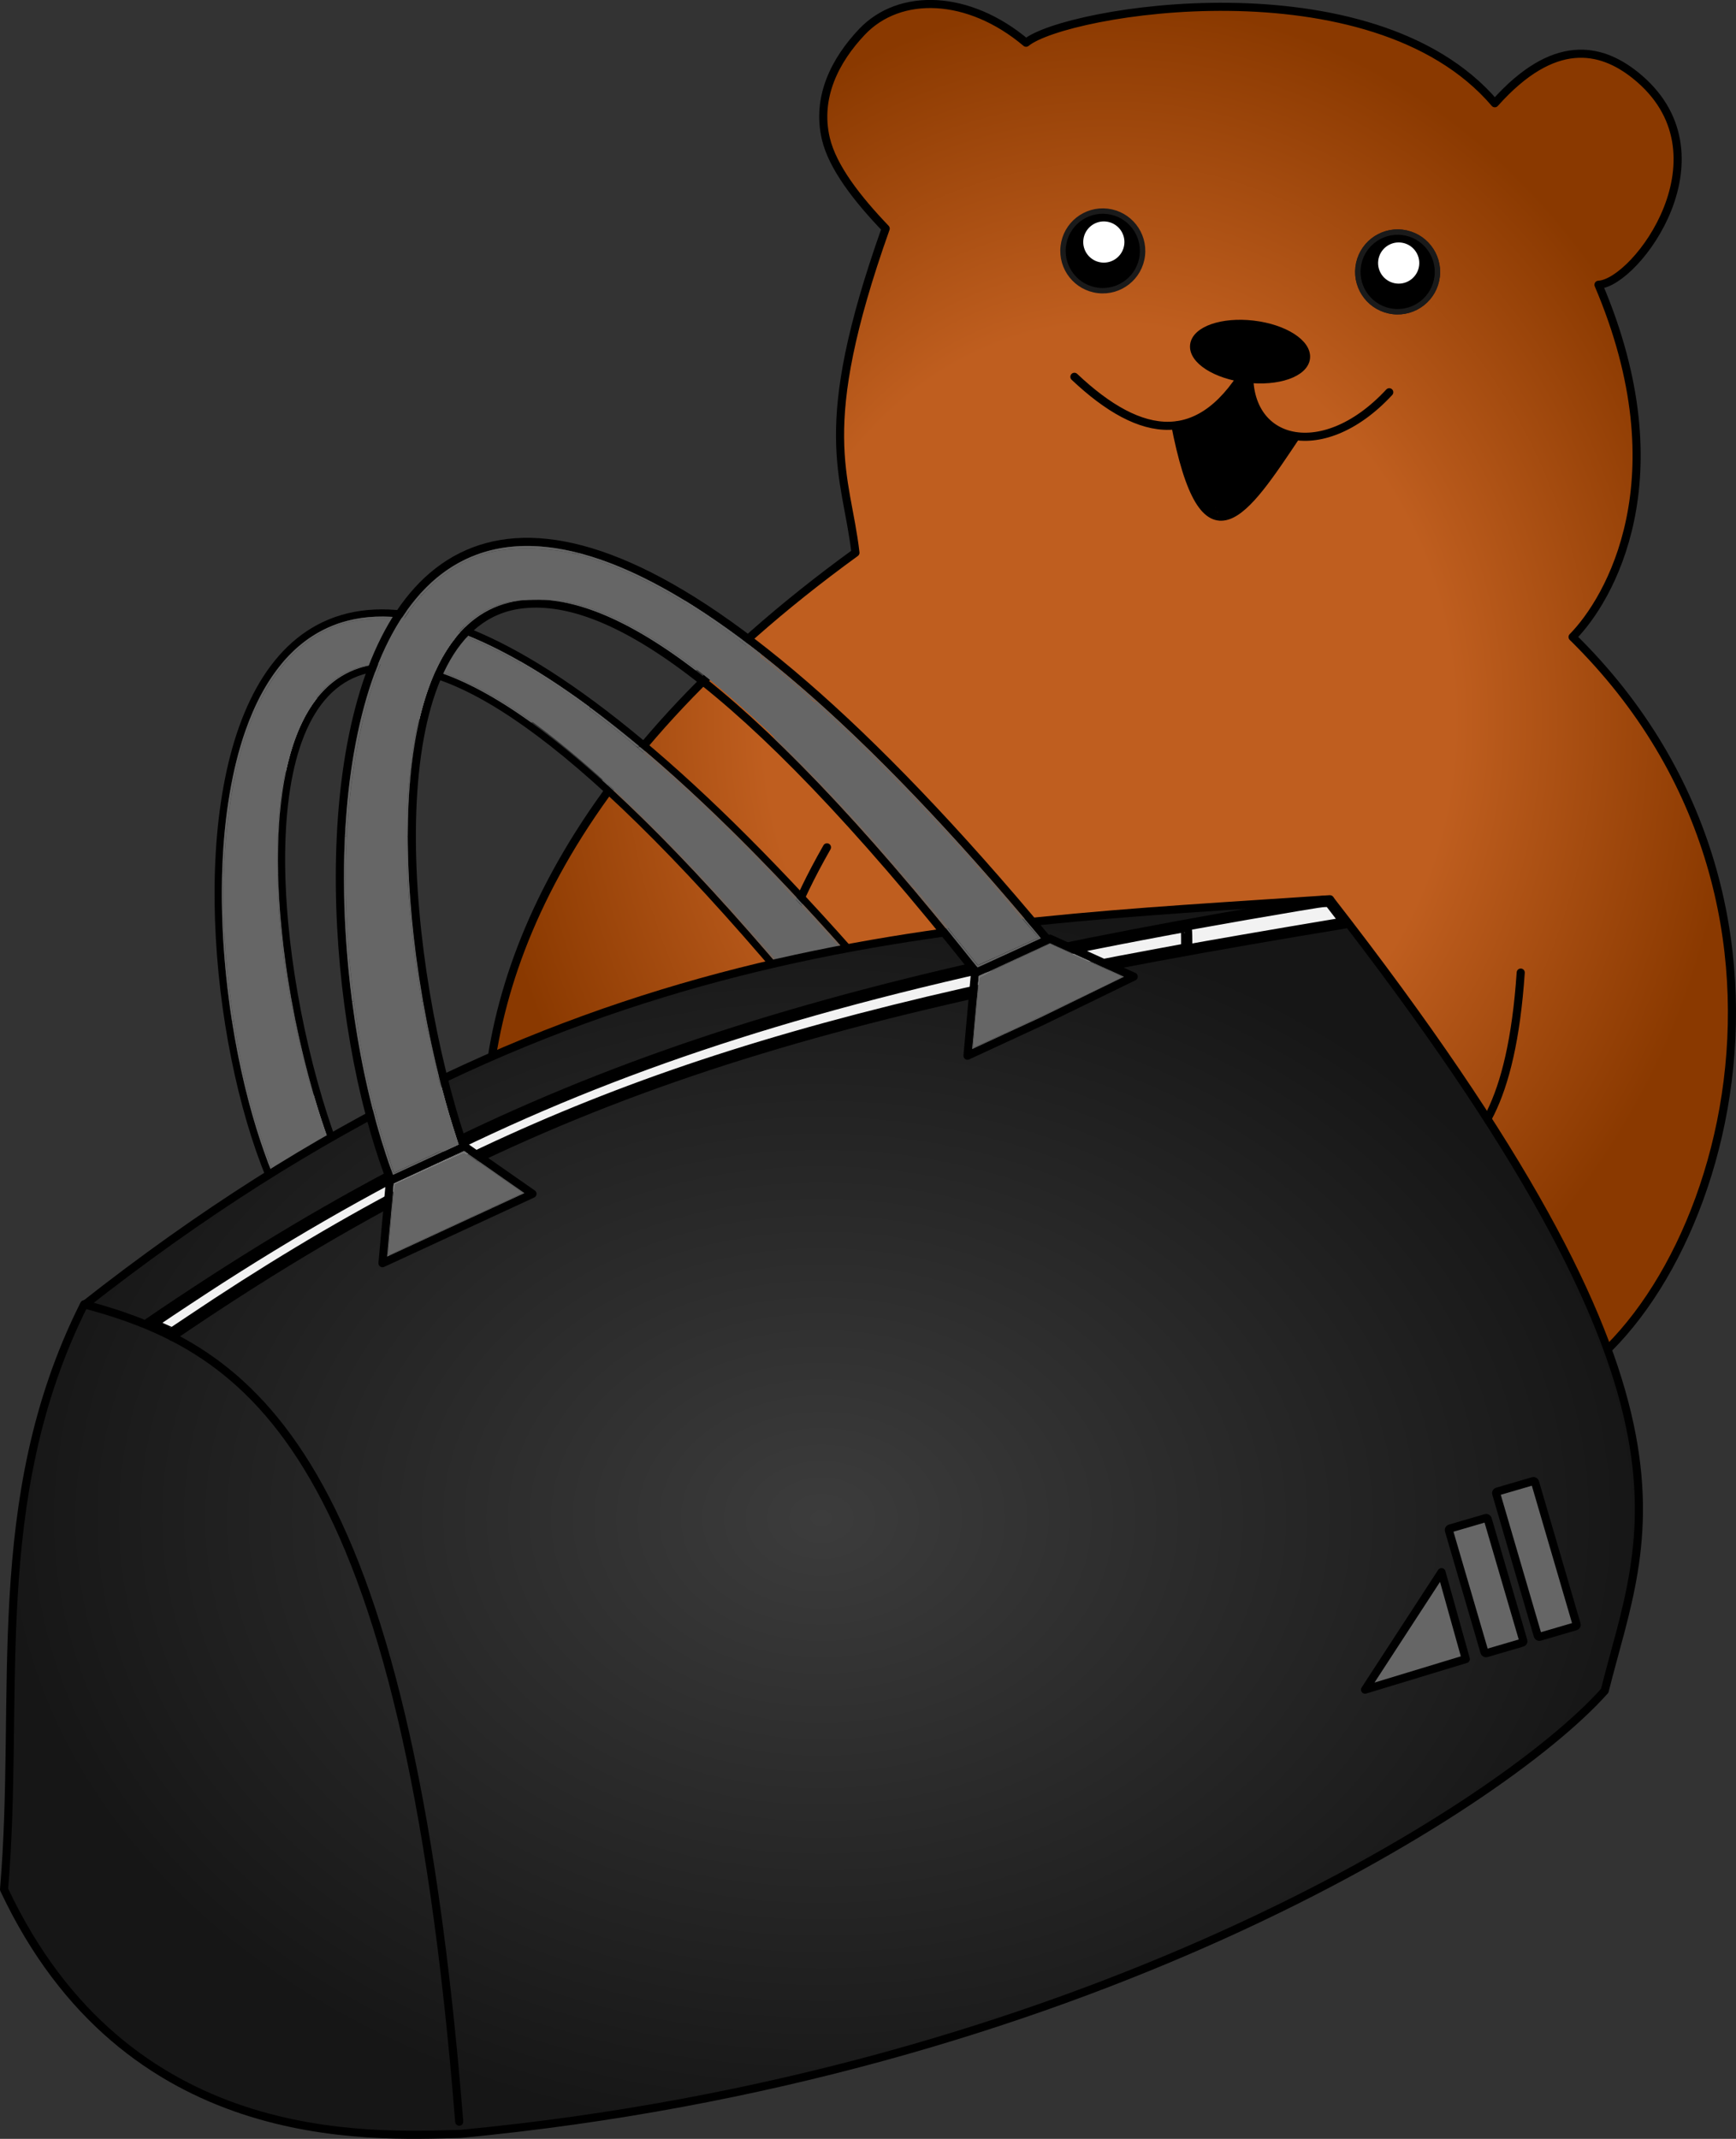<?xml version="1.0" encoding="UTF-8" standalone="no"?>
<!-- Created with Inkscape (http://www.inkscape.org/) -->

<svg
   version="1.1"
   id="svg1"
   width="3214.783"
   height="3959.036"
   viewBox="0 0 3214.783 3959.036"
   sodipodi:docname="drawing.svg"
   inkscape:version="1.4 (86a8ad7, 2024-10-11)"
   xml:space="preserve"
   inkscape:export-filename="bitmap.svg"
   inkscape:export-xdpi="96"
   inkscape:export-ydpi="96"
   xmlns:inkscape="http://www.inkscape.org/namespaces/inkscape"
   xmlns:sodipodi="http://sodipodi.sourceforge.net/DTD/sodipodi-0.dtd"
   xmlns:xlink="http://www.w3.org/1999/xlink"
   xmlns="http://www.w3.org/2000/svg"
   xmlns:svg="http://www.w3.org/2000/svg"><rect x="0" y="0" width="3214.783" height="3959.036" fill="#333333" stroke="none"/><defs
     id="defs1"><linearGradient
       id="linearGradient54"
       inkscape:collect="always"><stop
         style="stop-color:#3c3c3c;stop-opacity:1;"
         offset="0"
         id="stop54" /><stop
         style="stop-color:#161616;stop-opacity:1;"
         offset="1"
         id="stop55" /></linearGradient><linearGradient
       id="swatch63"
       inkscape:swatch="solid"><stop
         style="stop-color:#000000;stop-opacity:1;"
         offset="0"
         id="stop63" /></linearGradient><linearGradient
       id="linearGradient80"
       inkscape:collect="always"><stop
         style="stop-color:#bf5e1f;stop-opacity:1;"
         offset="0.55"
         id="stop81" /><stop
         style="stop-color:#8a3900;stop-opacity:1;"
         offset="1"
         id="stop82" /></linearGradient><radialGradient
       inkscape:collect="always"
       xlink:href="#linearGradient80"
       id="radialGradient21"
       cx="1690.2"
       cy="6259.394"
       fx="1690.2"
       fy="6259.394"
       r="1350.234"
       gradientTransform="matrix(1,0,0,1.001,0,-3.175)"
       gradientUnits="userSpaceOnUse" /><radialGradient
       inkscape:collect="always"
       xlink:href="#linearGradient80"
       id="radialGradient39"
       cx="2269.431"
       cy="4628.381"
       fx="2269.431"
       fy="4628.381"
       r="1161.216"
       gradientTransform="matrix(1,0,0,1.147,0,-678.619)"
       gradientUnits="userSpaceOnUse" /><radialGradient
       inkscape:collect="always"
       xlink:href="#linearGradient54"
       id="radialGradient55"
       cx="1689.096"
       cy="6296.918"
       fx="1689.096"
       fy="6296.918"
       r="1521.233"
       gradientTransform="matrix(1,0,0,0.757,0,1532.427)"
       gradientUnits="userSpaceOnUse" /></defs><sodipodi:namedview
     id="namedview1"
     pagecolor="#ffffff"
     bordercolor="#000000"
     borderopacity="0.25"
     inkscape:showpageshadow="2"
     inkscape:pageopacity="0.0"
     inkscape:pagecheckerboard="0"
     inkscape:deskcolor="#d1d1d1"
     showgrid="false"
     inkscape:zoom="1.112604"
     inkscape:cx="2581.781"
     inkscape:cy="4733.9393"
     inkscape:window-width="1920"
     inkscape:window-height="986"
     inkscape:window-x="-11"
     inkscape:window-y="-11"
     inkscape:window-maximized="1"
     inkscape:current-layer="g10"
     inkscape:export-bgcolor="#ffffff00"
     inkscape:lockguides="false"><inkscape:page
       x="0"
       y="0"
       width="3214.783"
       height="3959.036"
       id="page2"
       margin="0"
       bleed="0" /></sodipodi:namedview><g
     inkscape:groupmode="layer"
     inkscape:label="Image"
     id="g1"
     transform="translate(-167.863,-3488.907)"><g
       id="g37"
       style="display:none"><path
         style="fill:url(#radialGradient21);fill-opacity:1;stroke:#000000;stroke-width:15;stroke-linecap:round;stroke-linejoin:round;stroke-dasharray:none;stroke-opacity:1"
         d="M 463.862,7602.812 C 369.658,7498.022 118.02,6889.266 876.812,6120.716 c 2.952,-216.748 15.146,-467.702 152.735,-627.911 -130.525,-196.942 -207.795,-383.233 -39.598,-520.431 154.621,-86.921 309.241,-84.136 463.862,84.853 239.67,-70.866 473.615,-164.633 786.303,56.569 68.303,-35.604 145.981,-106.1 251.597,-108.275 30.555,-0.629 63.447,4.46 99.128,17.765 300.397,112.024 43.407,494.739 5.657,543.058 28.712,105.352 43.689,158.425 47.793,239.841 5.398,107.087 -14.992,155.272 -30.822,320.188 664.775,638.484 351.96,1469.397 305.47,1476.439 z"
         id="path20"
         sodipodi:nodetypes="ccccccsscaccc" /><ellipse
         style="fill:#000000;fill-opacity:1;stroke:#000000;stroke-width:15;stroke-linecap:round;stroke-linejoin:round;stroke-dasharray:none;stroke-opacity:1"
         id="path21"
         cx="2093.769"
         cy="5716.042"
         rx="148"
         ry="74"
         transform="rotate(2.879)" /><path
         style="fill:none;fill-opacity:1;stroke:#000000;stroke-width:20;stroke-linecap:round;stroke-linejoin:round;stroke-dasharray:none;stroke-opacity:1"
         d="m 1344.15,5625.558 c 25.006,112.411 176.139,129.784 231.707,16.732"
         id="path30"
         sodipodi:nodetypes="cc" /><path
         style="fill:none;fill-opacity:1;stroke:#000000;stroke-width:20;stroke-linecap:round;stroke-linejoin:round;stroke-dasharray:none;stroke-opacity:1"
         d="m 2034.314,5653.442 c 25.006,112.411 176.139,129.784 231.707,16.732"
         id="path30-7"
         sodipodi:nodetypes="cc" /><path
         style="fill:none;fill-opacity:1;stroke:#000000;stroke-width:15;stroke-linecap:round;stroke-linejoin:round;stroke-dasharray:none;stroke-opacity:1"
         d="m 1076,6804 c -131.766,185.258 -234.159,442.034 -28,800"
         id="path31"
         sodipodi:nodetypes="cc" /><path
         style="fill:none;fill-opacity:1;stroke:#000000;stroke-width:15;stroke-linecap:round;stroke-linejoin:round;stroke-dasharray:none;stroke-opacity:1"
         d="m 2434.797,6800 c 131.766,185.258 234.159,442.034 28,800"
         id="path33"
         sodipodi:nodetypes="cc" /><ellipse
         style="fill:#000000;fill-opacity:1;stroke:#000000;stroke-width:15;stroke-linecap:round;stroke-linejoin:round;stroke-dasharray:none;stroke-opacity:1"
         id="path34"
         cx="1804.536"
         cy="6047.177"
         rx="73.539"
         ry="87.681" /><rect
         style="fill:#000000;fill-opacity:1;stroke:#000000;stroke-width:15;stroke-linecap:round;stroke-linejoin:round;stroke-dasharray:none;stroke-opacity:1"
         id="rect34"
         width="5.657"
         height="178.191"
         x="1801.708"
         y="5857.673"
         ry="2.828" /><path
         style="fill:none;fill-opacity:1;stroke:#000000;stroke-width:22.902;stroke-linecap:round;stroke-linejoin:round;stroke-dasharray:none;stroke-opacity:1"
         d="M 844.979,4577.297 953.808,4561.532 897.028,4687.651 1010.589,4652.18"
         id="path37" /><path
         style="fill:none;fill-opacity:1;stroke:#000000;stroke-width:22.902;stroke-linecap:round;stroke-linejoin:round;stroke-dasharray:none;stroke-opacity:1"
         d="m 1684.634,4746.753 108.829,-15.765 -56.781,126.118 113.561,-35.471"
         id="path37-2" /><path
         style="fill:none;fill-opacity:1;stroke:#000000;stroke-width:22.902;stroke-linecap:round;stroke-linejoin:round;stroke-dasharray:none;stroke-opacity:1"
         d="m 1282.414,4671.672 108.829,-15.765 -56.781,126.118 113.561,-35.471"
         id="path37-2-3"
         inkscape:export-filename="Downloads\Downloads\path37-2-3.svg"
         inkscape:export-xdpi="96"
         inkscape:export-ydpi="96" /></g><g
       id="g47"
       transform="translate(-48,192)"><path
         style="fill:url(#radialGradient39);fill-opacity:1;stroke:#000000;stroke-width:15;stroke-linecap:round;stroke-linejoin:round;stroke-dasharray:none;stroke-opacity:1"
         d="m 1856,3720 c -51.91,-54.197 -98.334,-113.164 -110.854,-166.655 C 1727.201,3476.676 1762.504,3408.276 1812,3356 c 69.822,-73.742 197.335,-69.876 304,20 72.25,-59.541 640.093,-154.914 868,112 109.185,-122.418 195.993,-103.116 260,-52 181.058,144.593 2.085,384.666 -68,388 153.27,359.445 19.139,583.943 -48,652 522.772,513.106 253.635,1279.607 -60,1404 L 1656,5276 c -9.111,713.678 -190.583,675.952 -240,676 -208.206,0.201 -717.625,-832.73 384,-1632 -16.727,-145.729 -77.943,-223.243 56,-600 z"
         id="path38"
         sodipodi:nodetypes="cssccsccccscc"
         inkscape:export-filename="Downloads\path38.png"
         inkscape:export-xdpi="96"
         inkscape:export-ydpi="96" /><path
         style="fill:none;stroke:#000000;stroke-width:15;stroke-linecap:round;stroke-linejoin:round;stroke-dasharray:none;stroke-opacity:1"
         d="m 2205.46,3994.377 c 124.309,117.233 235.959,133.64 325.331,-26.993 -18.604,148.519 130.967,192.432 257.728,55.572"
         id="path11-2"
         sodipodi:nodetypes="ccc" /><path
         style="fill:none;stroke:#000000;stroke-width:15;stroke-linecap:butt;stroke-linejoin:miter;stroke-dasharray:none;stroke-opacity:1"
         d="m 2391.157,4077.697 c 54.467,286.533 129.77,168.619 226.055,24.708"
         id="path12-4"
         sodipodi:nodetypes="cc" /><path
         style="fill:#6c5d53;fill-opacity:1;stroke:#000000;stroke-width:19.066;stroke-linecap:round;stroke-linejoin:round;stroke-dasharray:none"
         d="m 2476.228,4237.338 c 0.081,-0.694 -2.375,-1.558 -5.458,-1.92 -3.083,-0.362 -5.891,-1.267 -6.239,-2.011 -0.348,-0.745 -1.949,-1.508 -3.559,-1.697 -1.61,-0.189 -3.468,-1.176 -4.128,-2.193 -0.661,-1.018 -3.611,-3.47 -6.556,-5.45 -2.945,-1.98 -5.281,-4.226 -5.192,-4.991 0.09,-0.765 -0.912,-2.253 -2.227,-3.305 -6.154,-4.926 -19.628,-39.65 -28.729,-74.04 -6.58,-24.86 -12.312,-49.943 -11.515,-50.387 0.297,-0.166 4.841,-1.397 10.097,-2.737 20.635,-5.259 44.275,-18.569 62.944,-35.439 11.741,-10.61 30.54,-32.149 39.026,-44.714 2.918,-4.32 5.667,-7.814 6.109,-7.765 0.442,0.052 0.889,2.835 0.993,6.191 0.312,10.078 5.171,30.648 9.813,41.536 8.533,20.018 20.536,35.007 36.888,46.063 9.305,6.291 23.493,13.1 28.529,13.691 1.622,0.19 3.223,0.934 3.559,1.653 0.918,1.965 -5.502,10.917 -7.649,10.665 -1.216,-0.143 -2.017,1.048 -2.294,3.414 -0.234,1.998 -1.361,4.24 -2.504,4.982 -1.143,0.742 -2.202,2.409 -2.354,3.705 -0.564,4.807 -38.891,57.596 -54.706,75.349 -9.565,10.737 -24.549,24.732 -29.826,27.858 -3.073,1.821 -6.114,2.48 -9.565,2.076 -2.783,-0.326 -5.477,-0.067 -5.988,0.577 -0.511,0.644 -2.883,0.942 -5.272,0.661 -2.389,-0.28 -4.277,-1.078 -4.196,-1.772 z"
         id="path22-8" /><path
         style="fill:#6c5d53;fill-opacity:1;stroke:#000000;stroke-width:19.066;stroke-linecap:round;stroke-linejoin:round;stroke-dasharray:none"
         d="m 2480.681,4227.993 c -0.357,-0.452 -3.464,-1.611 -6.905,-2.577 -19.15,-5.373 -29.545,-20.751 -43.084,-63.739 -5.29,-16.794 -16.895,-62.114 -16.068,-62.748 0.249,-0.191 4.017,-1.446 8.374,-2.788 11.82,-3.642 32.38,-14.581 45.5,-24.209 12.123,-8.897 24.455,-20.767 37.75,-36.336 l 7.835,-9.175 3.148,11.103 c 3.753,13.238 11.768,29.79 19.836,40.965 7.458,10.33 23.526,23.869 36.492,30.747 l 10.087,5.351 -2.276,4.378 c -1.252,2.408 -2.757,5.474 -3.345,6.813 -0.588,1.339 -6.081,9.909 -12.207,19.045 -30.166,44.989 -65.11,83.868 -74.4,82.778 -1.976,-0.232 -5.054,-0.054 -6.84,0.396 -1.786,0.45 -3.539,0.448 -3.896,0 z"
         id="path23-6" /><path
         style="fill:#6c5d53;fill-opacity:1;stroke:#000000;stroke-width:19.066;stroke-linecap:round;stroke-linejoin:round;stroke-dasharray:none"
         d="m 2474.683,4214.924 c -12.303,-5.03 -19.935,-16 -29.209,-41.984 -4.906,-13.747 -14.214,-45.979 -17.843,-61.789 l -1.1,-4.794 11.325,-5.218 c 24.93,-11.486 45.986,-26.414 63.448,-44.98 6.939,-7.378 8.122,-8.176 9.016,-6.083 0.566,1.325 4.132,8.578 7.923,16.117 10.242,20.367 22.455,33.892 42.596,47.174 4.737,3.124 8.553,6.184 8.481,6.801 -0.171,1.454 -17.998,28.013 -27.285,40.648 -12.892,17.541 -34.863,42.848 -43.174,49.73 -9.259,7.668 -14.024,8.531 -24.177,4.379 z"
         id="path24-5" /><path
         style="fill:#6c5d53;fill-opacity:1;stroke:#000000;stroke-width:19.066;stroke-linecap:round;stroke-linejoin:round;stroke-dasharray:none"
         d="m 2478.085,4205.143 c -6.786,-3.617 -8.818,-5.773 -13.48,-14.299 -5.888,-10.767 -12.075,-27.848 -19.387,-53.522 -7.829,-27.488 -7.712,-25.114 -1.365,-27.763 15.555,-6.49 41.03,-23.619 55.716,-37.462 l 6.947,-6.549 4.363,8.516 c 6.756,13.186 22.083,31.345 33.873,40.133 5.604,4.177 10.162,8.034 10.13,8.57 -0.097,1.586 -14.869,23.614 -23.377,34.859 -19.93,26.34 -43.293,50.558 -47.996,49.753 -0.996,-0.17 -3.437,-1.177 -5.424,-2.236 z"
         id="path25-0" /><path
         style="fill:#6c5d53;fill-opacity:1;stroke:#000000;stroke-width:19.066;stroke-linecap:round;stroke-linejoin:round;stroke-dasharray:none"
         d="m 2477.768,4191.766 c -5.212,-6.028 -12.526,-23.648 -19.748,-47.576 -3.609,-11.957 -6.799,-22.688 -7.09,-23.847 -0.387,-1.541 2.686,-3.912 11.447,-8.83 6.587,-3.698 18.433,-11.631 26.326,-17.629 l 14.35,-10.906 11.535,14.525 c 6.344,7.989 15.088,17.461 19.432,21.049 l 7.898,6.524 -8.715,12.569 c -17.76,25.615 -46.761,58.658 -51.042,58.156 -0.553,-0.065 -2.53,-1.881 -4.393,-4.035 z"
         id="path26-9" /><path
         style="fill:#6c5d53;fill-opacity:1;stroke:#000000;stroke-width:19.066;stroke-linecap:round;stroke-linejoin:round;stroke-dasharray:none"
         d="m 2480.49,4176.088 c -4.713,-10.833 -18.072,-50.131 -17.808,-52.385 0.017,-0.142 5.788,-3.928 12.825,-8.414 7.037,-4.485 15.603,-10.434 19.035,-13.221 l 6.24,-5.065 8.871,10.55 c 4.879,5.802 10.912,12.386 13.408,14.63 2.495,2.244 4.494,4.554 4.441,5.134 -0.289,3.166 -39.789,52.296 -43.401,53.983 -0.614,0.286 -2.238,-2.059 -3.609,-5.211 z"
         id="path27-0" /><path
         style="fill:#6c5d53;fill-opacity:1;stroke:#000000;stroke-width:19.066;stroke-linecap:round;stroke-linejoin:round;stroke-dasharray:none"
         d="m 2479.959,4144.879 c -3.365,-9.959 -6.07,-18.526 -6.01,-19.039 0.06,-0.513 1.629,-2.058 3.486,-3.433 2.866,-2.122 3.406,-2.184 3.567,-0.407 0.141,1.553 2.529,0.424 9.248,-4.372 l 9.058,-6.466 7.546,8.644 c 6.64,7.606 7.347,8.934 5.886,11.061 -3.392,4.942 -25.523,32.253 -26.083,32.188 -0.32,-0.037 -3.334,-8.216 -6.7,-18.175 z"
         id="path28-0" /><path
         style="fill:#6c5d53;fill-opacity:1;stroke:#000000;stroke-width:19.066;stroke-linecap:round;stroke-linejoin:round;stroke-dasharray:none"
         d="m 2488.561,4138.304 c -0.779,-2.718 -1.368,-5.346 -1.31,-5.839 0.058,-0.493 2.507,-2.403 5.442,-4.244 3.986,-2.5 5.657,-2.941 6.603,-1.743 1.886,2.387 1.381,3.647 -4.214,10.508 l -5.105,6.261 z"
         id="path29-6" /><path
         style="fill:none;fill-opacity:1;stroke:#000000;stroke-width:15;stroke-linecap:round;stroke-linejoin:round;stroke-dasharray:none;stroke-opacity:1"
         d="m 1699.259,5057.343 c -246.12,431.664 51.154,400.787 -14.794,549.299"
         id="path124-9"
         sodipodi:nodetypes="cc"
         transform="translate(48,-192)" /><g
         id="g8-1"
         style="display:inline"
         transform="rotate(6.691,3655.105,11375.452)"><circle
           style="fill:#000000;fill-opacity:1;stroke:#1a1a1a;stroke-width:10;stroke-dasharray:none"
           id="circle2"
           cx="1380.398"
           cy="3975.952"
           r="73.723" /><circle
           style="fill:#ffffff;fill-opacity:1;stroke:none;stroke-width:10;stroke-dasharray:none"
           id="circle3"
           cx="1380.398"
           cy="3959.428"
           r="38.133" /></g><circle
         style="display:inline;fill:#000000;fill-opacity:1;stroke:#1a1a1a;stroke-width:10;stroke-dasharray:none"
         id="circle9-3"
         cx="3227.675"
         cy="3447.644"
         r="73.723"
         transform="rotate(6.691)" /><g
         id="g7-8"
         style="display:inline"
         transform="rotate(6.691,3801.484,10982.858)"
         inkscape:transform-center-x="178.57558"
         inkscape:transform-center-y="-144.02206"><circle
           style="fill:#000000;fill-opacity:1;stroke:#1a1a1a;stroke-width:10;stroke-dasharray:none"
           id="circle31-9"
           cx="1973.974"
           cy="3965.342"
           r="73.723" /><circle
           style="fill:#ffffff;fill-opacity:1;stroke:none;stroke-width:10;stroke-dasharray:none"
           id="circle10-3"
           cx="1973.974"
           cy="3948.818"
           r="38.133" /></g><g
         id="g194-0"
         transform="matrix(0.892,-0.022,0.022,0.881,361.767,1680.793)"><path
           id="path126-6-9"
           style="fill:none;fill-opacity:1;stroke:#000000;stroke-width:15;stroke-linecap:round;stroke-linejoin:round;stroke-dasharray:none;stroke-opacity:1"
           d="m 425.311,4251.399 c -7.008,-20.471 -13.722,-41.78 -20.094,-63.762 -103.78,-358.016 -130.522,-901.671 126.409,-935.614 155.973,-20.605 402.592,125.16 839.93,676.069 m 295.781,12.536 -168.928,82.21 -138.928,64.21 13.856,-152.421 138.928,-64.21 z m -1377.356,378.08 77.385,-35.766 61.543,-28.444 m -1.414,0 126.486,88.21 -138.928,64.21 -138.928,64.21 13.856,-152.421 m 0,0 0.645,-2.794 C 69.486,3737.2 155.173,2247.359 1506.058,3870.299"
           sodipodi:nodetypes="csscccccccccccccccccc" /><path
           style="fill:#666666;fill-opacity:1;stroke:none;stroke-width:0;stroke-linecap:round;stroke-linejoin:round;stroke-dasharray:none;stroke-opacity:1"
           d="m 280.677,4252.096 c -54.982,-172.315 -82.696,-408.506 -69.398,-591.457 20.517,-282.277 109.543,-457.975 254.72,-502.704 45.838,-14.123 121.641,-12.663 178.883,3.444 211.936,59.637 472.421,273.886 813.754,669.314 l 32.606,37.773 -27.2,12.347 c -14.96,6.791 -40.257,18.262 -56.214,25.493 l -29.014,13.146 -30.383,-37.734 c -214.965,-266.981 -423.011,-474.011 -565.388,-562.626 -93.917,-58.454 -161.206,-80.447 -234.385,-76.606 -55.425,2.909 -90.605,18.169 -126.112,54.704 -122.741,126.291 -135.972,492.4 -31.673,876.381 11.262,41.463 19.565,76.234 18.45,77.27 -1.115,1.036 -26.791,13.415 -57.058,27.511 l -55.031,25.628 z"
           id="path128-7" /><path
           style="fill:#666666;fill-opacity:1;stroke:none;stroke-width:0;stroke-linecap:round;stroke-linejoin:round;stroke-dasharray:none;stroke-opacity:1"
           d="m 296.466,4298.5 c -0.55,-1.925 -7.021,-22.85 -14.38,-46.5 -87.745,-282.011 -96.765,-627.584 -22.205,-850.751 24.804,-74.243 56.019,-129.42 97.479,-172.308 33.491,-34.645 64.031,-54.585 103.641,-67.668 29.28,-9.671 50.179,-12.021 95.364,-10.72 40.317,1.161 59.347,3.91 92.636,13.384 187.316,53.313 418.428,234.193 709.232,555.082 59.214,65.339 130.582,147.881 129.125,149.34 -1.148,1.149 -82.113,38.439 -101.755,46.865 l -6.397,2.744 -29.455,-36.484 C 1174.292,3664.159 1005.029,3487.322 869,3379.225 790.92,3317.177 709.494,3270.906 647.38,3253.287 614.131,3243.855 607.658,3243.065 564,3243.11 c -45.602,0.047 -63.003,2.751 -87.544,13.604 -69.965,30.942 -120.087,118.234 -142.343,247.901 -31.225,181.927 -11.286,417.324 57.124,674.385 5.562,20.9 11.764,45.512 13.782,54.692 l 3.669,16.692 -27.344,13.016 C 350.826,4277.927 298.856,4302 298.013,4302 c -0.301,0 -0.997,-1.575 -1.547,-3.5 z"
           id="path129-3" /><path
           style="fill:#666666;fill-opacity:1;stroke:none;stroke-width:0;stroke-linecap:round;stroke-linejoin:round;stroke-dasharray:none;stroke-opacity:1"
           d="m 296.466,4298.5 c -0.55,-1.925 -6.919,-22.522 -14.153,-45.772 -65.29,-209.84 -88.721,-461.941 -62.247,-669.728 16.416,-128.845 49.93,-232.426 99.517,-307.583 29.54,-44.772 74.673,-85.393 115.938,-104.347 37.563,-17.254 66.082,-22.095 120.843,-20.513 39.279,1.135 60.336,4.069 90.159,12.566 180.486,51.422 401.254,219.549 669.519,509.877 79.342,85.868 173.45,193.199 171.311,195.383 -0.745,0.76 -25.204,12.237 -54.354,25.504 l -53,24.121 -5,-5.639 c -2.75,-3.102 -24.018,-28.978 -47.262,-57.504 C 1160.091,3649.126 997.913,3481.308 865.845,3376.906 778.242,3307.655 692.015,3261.774 621,3246.626 c -24.332,-5.19 -90.179,-5.112 -113,0.134 -21.083,4.846 -35.65,10.879 -52.32,21.666 -74.638,48.298 -118.729,157.027 -132.834,327.574 -3.451,41.731 -2.946,146.457 0.951,197.107 9.778,127.077 29.331,240.158 65.169,376.893 7.64,29.15 15.171,59.112 16.736,66.581 l 2.844,13.581 -9.42,4.773 C 387.917,4260.616 299.123,4302 298.145,4302 c -0.373,0 -1.129,-1.575 -1.679,-3.5 z"
           id="path130-7" /><path
           style="fill:#666666;fill-opacity:1;stroke:none;stroke-width:0;stroke-linecap:round;stroke-linejoin:round;stroke-dasharray:none;stroke-opacity:1"
           d=""
           id="path131-2" /><path
           style="fill:#666666;fill-opacity:1;stroke:none;stroke-width:0;stroke-linecap:round;stroke-linejoin:round;stroke-dasharray:none;stroke-opacity:1"
           d="m 207.517,3665.023 c 0.106,-1.118 0.357,-4.658 0.557,-7.867 6.494,-104.063 25.647,-203.123 53.893,-278.741 21.811,-58.393 47.269,-103.501 79.856,-141.498 l 2.538,-2.959 h 2.629 2.629 l -0.897,0.972 c -2.356,2.553 -8.307,9.614 -11.993,14.231 -36.417,45.602 -65.691,106.179 -87.123,180.286 -17.921,61.967 -30.387,133.732 -37.098,213.572 -0.482,5.736 -1.055,13.134 -1.272,16.44 -0.533,8.108 -0.379,7.601 -2.311,7.601 h -1.602 z"
           id="path132-6" /><path
           style="fill:#666666;fill-opacity:1;stroke:none;stroke-width:0;stroke-linecap:round;stroke-linejoin:round;stroke-dasharray:none;stroke-opacity:1"
           d=""
           id="path133-0" /><path
           style="fill:#666666;fill-opacity:1;stroke:none;stroke-width:0;stroke-linecap:round;stroke-linejoin:round;stroke-dasharray:none;stroke-opacity:1"
           d="m 343.062,3464.766 c 0,-0.06 0.334,-1.509 0.741,-3.219 13.994,-58.694 34.139,-106.482 59.615,-141.422 1.857,-2.547 3.464,-4.667 5.236,-6.906 l 1.162,-1.469 h 1.493 1.493 l -1.784,2.219 c -22.26,27.688 -40.892,64.396 -54.764,107.891 -4.034,12.65 -8.094,27.281 -11.069,39.89 -0.349,1.478 -0.664,2.786 -0.7,2.906 -0.052,0.173 -0.207,0.219 -0.745,0.219 -0.373,0 -0.679,-0.049 -0.679,-0.109 z"
           id="path134-1" /><path
           style="fill:#666666;fill-opacity:1;stroke:none;stroke-width:0;stroke-linecap:round;stroke-linejoin:round;stroke-dasharray:none;stroke-opacity:1"
           d="m 343.457,3464.772 c -0.368,-0.053 -0.438,0.332 1.055,-5.834 8.596,-35.512 19.86,-67.931 32.955,-94.846 9.548,-19.624 19.466,-35.743 31.413,-51.053 l 0.995,-1.275 1.426,-0.01 c 1.346,-0.01 1.415,0.01 1.238,0.212 -0.103,0.12 -0.974,1.203 -1.935,2.406 -17.943,22.462 -33.527,50.772 -46.17,83.875 -7.123,18.65 -13.507,39.551 -19.011,62.249 -0.542,2.233 -0.985,4.098 -0.985,4.142 0,0.105 -0.604,0.186 -0.981,0.131 z"
           id="path135-6" /><path
           style="fill:#666666;fill-opacity:1;stroke:none;stroke-width:0;stroke-linecap:round;stroke-linejoin:round;stroke-dasharray:none;stroke-opacity:1"
           d="m 240.487,3464.656 c 0.036,-0.12 0.662,-2.609 1.392,-5.531 11.309,-45.316 25.378,-86.244 42.027,-122.25 3.146,-6.803 8.281,-17.227 11.348,-23.031 l 1.106,-2.094 h 56.617 c 45.276,0 56.592,0.031 56.493,0.156 -24.27,30.629 -43.488,70.544 -58.219,120.923 -2.672,9.138 -6.772,24.811 -8.195,31.327 l -0.157,0.719 h -51.239 c -48.74,0 -51.235,-0.011 -51.173,-0.219 z"
           id="path136-5" /><path
           style="fill:#666666;fill-opacity:1;stroke:none;stroke-width:0;stroke-linecap:round;stroke-linejoin:round;stroke-dasharray:none;stroke-opacity:1"
           d="m 343.457,3464.772 c -0.368,-0.053 -0.429,0.289 0.991,-5.584 10.356,-42.831 24.315,-80.42 41.148,-110.803 7.099,-12.813 14.738,-24.427 23.091,-35.106 l 1.188,-1.518 h 1.426 c 1.346,0 1.415,0.01 1.238,0.214 -0.103,0.12 -0.973,1.203 -1.933,2.406 -9.49,11.895 -18.443,25.601 -26.537,40.625 -1.777,3.298 -6.233,12.134 -7.88,15.625 -12.003,25.438 -21.752,53.585 -29.809,86.062 -0.989,3.987 -1.834,7.427 -1.877,7.643 -0.082,0.411 -0.382,0.537 -1.045,0.441 z"
           id="path137-7" /><path
           style="fill:#666666;fill-opacity:1;stroke:none;stroke-width:0;stroke-linecap:round;stroke-linejoin:round;stroke-dasharray:none;stroke-opacity:1"
           d="m 343.457,3464.772 c -0.361,-0.052 -0.396,0.169 0.685,-4.334 7.143,-29.765 16.043,-57.157 26.358,-81.125 10.845,-25.199 23.255,-46.776 37.364,-64.968 l 2.011,-2.593 1.416,-6e-4 1.416,-7e-4 -0.575,0.719 c -5.364,6.701 -9.328,12.076 -13.438,18.219 -23.429,35.017 -41.2,78.779 -54.066,133.144 -0.226,0.954 -0.357,1.059 -1.171,0.941 z"
           id="path138-5" /><path
           style="fill:#666666;fill-opacity:1;stroke:none;stroke-width:0;stroke-linecap:round;stroke-linejoin:round;stroke-dasharray:none;stroke-opacity:1"
           d="m 343.457,3464.772 c -0.356,-0.052 -0.374,0.081 0.498,-3.584 7.068,-29.724 16.21,-57.901 26.645,-82.125 8.177,-18.983 18.012,-37.255 27.821,-51.688 3.334,-4.906 6.134,-8.769 9.442,-13.03 l 2.013,-2.593 h 1.422 c 1.12,-9e-4 1.395,0.032 1.297,0.155 -0.068,0.086 -0.955,1.197 -1.971,2.469 -22.373,28.02 -41.122,65.245 -54.869,108.938 -2.474,7.865 -5.384,17.853 -5.259,18.054 0.038,0.061 0.017,0.131 -0.047,0.154 -0.239,0.086 -3.511,12.619 -5.695,21.81 -0.313,1.318 -0.349,1.396 -0.667,1.438 -0.185,0.025 -0.468,0.026 -0.629,0 z"
           id="path139-4" /><path
           style="fill:#666666;fill-opacity:1;stroke:none;stroke-width:0;stroke-linecap:round;stroke-linejoin:round;stroke-dasharray:none;stroke-opacity:1"
           d="m 410.034,3311.629 c 0,-0.129 2.518,-3.204 4.684,-5.722 4.785,-5.561 13.327,-14.258 19.093,-19.439 26.265,-23.602 52.927,-36.019 88.83,-41.369 4.758,-0.709 8.074,-1.079 10.421,-1.161 l 2.395,-0.085 -3.814,0.508 c -8.225,1.097 -14.428,2.264 -21.819,4.107 -25.232,6.291 -48.225,17.924 -68.752,34.784 -8.567,7.036 -18.992,17.38 -26.287,26.081 l -2.011,2.399 -1.37,10e-5 c -0.754,1e-4 -1.37,-0.047 -1.37,-0.105 z"
           id="path140-1" /><path
           style="fill:#666666;fill-opacity:1;stroke:none;stroke-width:0;stroke-linecap:round;stroke-linejoin:round;stroke-dasharray:none;stroke-opacity:1"
           d="m 344.91,3233.202 c 0.391,-0.413 1.613,-1.746 2.716,-2.961 5.433,-5.987 13.645,-14.166 19.987,-19.904 25.005,-22.626 52.879,-39.69 82.992,-50.806 36.746,-13.565 77.146,-18.519 121.092,-14.848 17.083,1.427 34.873,4.198 53.431,8.322 l 3.403,0.756 v 1.72 1.72 l -1.059,-0.247 c -4.903,-1.144 -17.492,-3.423 -24.75,-4.481 -21.326,-3.108 -41.034,-4.417 -63.286,-4.202 -16.919,0.163 -29.367,1.055 -43.841,3.14 -17.175,2.475 -31.047,6.205 -47.716,12.83 -11.731,4.663 -23.664,10.525 -34.485,16.94 -22.077,13.09 -42.682,29.993 -61.688,50.606 l -1.997,2.166 h -2.754 -2.754 z"
           id="path141-2" /><path
           style="fill:#666666;fill-opacity:1;stroke:none;stroke-width:0;stroke-linecap:round;stroke-linejoin:round;stroke-dasharray:none;stroke-opacity:1"
           d="m 219.875,3986.406 c 0,-0.052 -0.391,-3.174 -0.868,-6.938 -6.988,-55.068 -11.587,-113.476 -13.374,-169.843 -0.833,-26.29 -0.968,-73.693 -0.271,-95.5 0.326,-10.218 0.966,-27.007 1.179,-30.938 l 0.159,-2.938 h 1.622 1.622 l -0.16,2.312 c -0.204,2.962 -0.834,17.305 -1.151,26.188 -1.048,29.444 -0.953,69.37 0.246,103.625 1.846,52.744 6.294,107.748 13.132,162.397 0.75,5.993 1.364,11.084 1.364,11.312 0,0.348 -0.285,0.416 -1.75,0.416 -0.963,0 -1.75,-0.042 -1.75,-0.094 z"
           id="path142-0" /><path
           style="fill:#666666;fill-opacity:1;stroke:none;stroke-width:0;stroke-linecap:round;stroke-linejoin:round;stroke-dasharray:none;stroke-opacity:1"
           d="m 349,3986.188 c -0.332,-0.953 -5.279,-30.836 -7.481,-45.188 -13.294,-86.673 -20.624,-175.519 -20.642,-250.188 l -0.003,-10.562 h 0.959 0.959 l 0.173,14.812 c 1.045,89.467 10.351,187.811 26.783,283.031 0.756,4.383 1.375,8.067 1.375,8.188 0,0.347 -2.002,0.259 -2.125,-0.094 z"
           id="path143-0" /><path
           style="fill:#666666;fill-opacity:1;stroke:none;stroke-width:0;stroke-linecap:round;stroke-linejoin:round;stroke-dasharray:none;stroke-opacity:1"
           d="m 206.782,3678.458 c 0.108,-0.924 0.298,-3.867 0.423,-6.541 l 0.226,-4.861 h 1.603 1.603 l -0.234,4.154 c -0.129,2.285 -0.33,5.228 -0.447,6.541 l -0.213,2.386 h -1.578 -1.578 z"
           id="path144-1" /><path
           style="fill:#666666;fill-opacity:1;stroke:none;stroke-width:0;stroke-linecap:round;stroke-linejoin:round;stroke-dasharray:none;stroke-opacity:1"
           d="m 322.842,3681.156 -0.029,-0.906 h -1 -1 l 0.002,-2.906 c 0.002,-3.935 0.214,-17.459 0.374,-23.906 0.655,-26.394 2.037,-50.942 4.253,-75.562 0.608,-6.758 2.039,-20.852 2.193,-21.594 0.053,-0.257 0.129,-0.281 0.871,-0.281 0.778,0 0.81,0.012 0.749,0.281 -0.1,0.446 -1.142,10.876 -1.688,16.906 -2.988,32.987 -4.391,64.53 -4.667,104.938 -0.015,2.166 -0.04,3.53 -0.056,3.031 z"
           id="path145-4" /><path
           style="fill:#666666;fill-opacity:1;stroke:none;stroke-width:0;stroke-linecap:round;stroke-linejoin:round;stroke-dasharray:none;stroke-opacity:1"
           d="m 327.655,3555.81 c 0.027,-0.19 0.249,-2.055 0.492,-4.146 3.373,-28.999 8.362,-58.506 14.188,-83.914 0.361,-1.574 0.656,-2.866 0.656,-2.873 0,-0.01 0.339,-0.011 0.752,-0.011 0.551,0 0.741,0.028 0.711,0.107 -0.022,0.059 -0.36,1.51 -0.75,3.226 -5.869,25.806 -10.534,53.74 -13.88,83.111 -0.244,2.139 -0.466,4.068 -0.493,4.287 l -0.05,0.398 -0.707,-0.029 c -0.469,-0.019 -0.751,0.01 -0.838,0.08 -0.113,0.094 -0.124,0.061 -0.081,-0.236 z"
           id="path146-6" /><path
           style="fill:#666666;fill-opacity:1;stroke:none;stroke-width:0;stroke-linecap:round;stroke-linejoin:round;stroke-dasharray:none;stroke-opacity:1"
           d="m 286.159,4280.913 c -0.208,-0.535 -1.802,-5.268 -3.543,-10.518 -24.778,-74.734 -44.584,-160.404 -58.117,-251.376 -1.452,-9.761 -4.413,-31.102 -4.413,-31.807 0,-0.316 0.575,-0.516 1.71,-0.598 l 1.71,-0.122 0.432,3.535 c 0.602,4.922 4.347,30.851 5.873,40.659 8.334,53.568 19.399,107.785 31.677,155.21 7.071,27.313 12.419,45.639 22.881,78.4 l 5.617,17.589 h -1.724 c -1.554,0 -1.762,-0.096 -2.103,-0.972 z"
           id="path147-0" /><path
           style="fill:#666666;fill-opacity:1;stroke:none;stroke-width:0;stroke-linecap:round;stroke-linejoin:round;stroke-dasharray:none;stroke-opacity:1"
           d="m 383.145,4143.812 c -0.137,-0.516 -1.875,-7.463 -3.861,-15.438 -11.006,-44.198 -20.327,-87.394 -28.402,-131.625 -0.966,-5.294 -1.757,-9.772 -1.757,-9.952 -1.3e-4,-0.229 0.312,-0.304 1.046,-0.25 l 1.046,0.077 1.086,6.125 c 8.306,46.865 19.828,100.189 31.052,143.711 1.111,4.31 2.021,7.938 2.021,8.062 0,0.125 -0.446,0.227 -0.99,0.227 -0.933,0 -1.005,-0.054 -1.24,-0.938 z"
           id="path148-7" /><path
           style="fill:#666666;fill-opacity:1;stroke:none;stroke-width:0;stroke-linecap:round;stroke-linejoin:round;stroke-dasharray:none;stroke-opacity:1"
           d="m 284.639,4264.075 c -0.12,-0.197 -4.756,-14.784 -6.897,-21.699 -14.999,-48.461 -28.349,-103.602 -39.075,-161.397 -2.282,-12.295 -5.761,-32.226 -5.763,-33.013 -6.8e-4,-0.294 3.121,-0.307 63.847,-0.265 l 63.848,0.044 0.334,1.591 c 9.099,43.29 17.438,78.002 29.92,124.539 10.386,38.722 16.636,64.131 18.209,74.025 0.468,2.941 0.585,2.723 -2.3,4.241 -2.722,1.432 -13.424,6.687 -20.303,9.97 l -4.394,2.097 h -48.673 c -26.77,0 -48.71,-0.06 -48.754,-0.133 z"
           id="path149-1" /><path
           style="fill:#666666;fill-opacity:1;stroke:none;stroke-width:0;stroke-linecap:round;stroke-linejoin:round;stroke-dasharray:none;stroke-opacity:1"
           d="m 383.429,4263.818 c 0.389,-0.206 2.537,-1.246 4.773,-2.312 6.312,-3.007 17.852,-8.704 19.666,-9.708 l 1.635,-0.905 v -0.757 c 0,-4.45 -7.425,-35.253 -17.764,-73.699 -3.642,-13.543 -4.586,-17.094 -6.627,-24.925 -0.887,-3.403 -1.647,-6.306 -1.69,-6.452 -0.063,-0.216 0.126,-0.265 1.022,-0.262 h 1.1 l 1.024,3.885 c 8.874,33.658 18.449,65.981 28.144,95.007 1.411,4.225 2.507,7.738 2.435,7.806 -0.072,0.068 -6.261,2.955 -13.753,6.415 l -13.622,6.291 -3.525,-0.01 -3.525,-0.01 z"
           id="path150-7" /><path
           style="fill:#666666;fill-opacity:1;stroke:none;stroke-width:0;stroke-linecap:round;stroke-linejoin:round;stroke-dasharray:none;stroke-opacity:1"
           d="m 386.257,4264.037 -2.828,-0.095 3.094,-1.491 c 1.701,-0.82 7.568,-3.702 13.037,-6.403 l 9.944,-4.912 v -1.218 c 0,-4.722 -6.594,-32.028 -18.472,-76.485 -3.811,-14.265 -7.515,-28.291 -7.515,-28.459 0,-0.05 0.432,-0.091 0.96,-0.091 h 0.96 l 0.264,0.928 c 0.145,0.51 0.993,3.672 1.884,7.027 8.174,30.772 16.62,59.23 26.574,89.537 1.309,3.986 2.501,7.657 2.648,8.157 l 0.267,0.909 -3.299,1.541 c -11.994,5.603 -24.277,11.219 -24.466,11.187 -0.123,-0.021 -1.496,-0.08 -3.052,-0.133 z"
           id="path151-7" /><path
           style="fill:#666666;fill-opacity:1;stroke:none;stroke-width:0;stroke-linecap:round;stroke-linejoin:round;stroke-dasharray:none;stroke-opacity:1"
           d="m 386.257,4264.037 -2.828,-0.095 3.447,-1.671 c 1.896,-0.919 7.773,-3.805 13.061,-6.415 l 9.613,-4.744 -0.091,-1.717 c -0.295,-5.549 -6.814,-32.467 -17.988,-74.284 -3.378,-12.64 -7.953,-29.98 -7.953,-30.143 0,-0.047 0.435,-0.086 0.967,-0.086 h 0.967 l 0.26,0.928 c 0.143,0.51 1.107,4.11 2.143,7.999 8.084,30.355 15.828,56.474 25.71,86.709 1.636,5.007 3.096,9.513 3.243,10.014 l 0.268,0.91 -4.625,2.161 c -11.734,5.482 -22.944,10.6 -23.144,10.566 -0.121,-0.021 -1.493,-0.08 -3.048,-0.133 z"
           id="path152-7" /><path
           style="fill:#666666;fill-opacity:1;stroke:none;stroke-width:0;stroke-linecap:round;stroke-linejoin:round;stroke-dasharray:none;stroke-opacity:1"
           d="m 386.091,4264.038 -2.818,-0.095 1.05,-0.472 c 1.837,-0.825 17.339,-8.408 21.359,-10.448 l 3.869,-1.963 -0.098,-1.69 c -0.328,-5.665 -6.547,-31.338 -17.989,-74.257 -4.223,-15.842 -7.947,-29.96 -7.947,-30.129 0,-0.055 0.435,-0.099 0.967,-0.099 h 0.967 l 0.263,0.928 c 0.145,0.51 1.067,3.951 2.05,7.646 3.664,13.772 7.974,29.154 11.763,41.984 1.134,3.841 2.102,7.122 2.15,7.292 0.049,0.17 0.163,0.309 0.255,0.309 0.092,0 0.118,0.078 0.059,0.174 -0.141,0.228 0.8,3.361 1.009,3.361 0.088,0 0.112,0.078 0.053,0.173 -0.176,0.285 4.779,16.213 10.311,33.15 1.747,5.347 3.296,10.131 3.443,10.631 l 0.266,0.908 -2.327,1.1 c -8.755,4.138 -25.266,11.661 -25.524,11.631 -0.173,-0.021 -1.582,-0.08 -3.132,-0.133 z"
           id="path153-7" /><path
           style="fill:#666666;fill-opacity:1;stroke:none;stroke-width:0;stroke-linecap:round;stroke-linejoin:round;stroke-dasharray:none;stroke-opacity:1"
           d="m 385.778,4264.038 -2.423,-0.096 4.014,-1.936 c 2.208,-1.065 8.102,-3.954 13.099,-6.42 l 9.085,-4.484 -0.102,-1.623 c -0.385,-6.11 -6.572,-31.539 -19.212,-78.963 -4.361,-16.36 -6.723,-25.327 -6.723,-25.521 0,-0.061 0.435,-0.112 0.967,-0.112 h 0.967 l 0.261,0.928 c 0.144,0.51 1.147,4.229 2.229,8.264 4.922,18.354 10.842,39.289 11.14,39.392 0.094,0.033 0.127,0.131 0.072,0.22 -0.13,0.21 2.547,9.249 2.762,9.326 0.091,0.033 0.127,0.122 0.08,0.198 -0.12,0.194 0.785,3.265 0.984,3.338 0.089,0.033 0.121,0.126 0.071,0.207 -0.125,0.203 1.659,6.083 1.868,6.157 0.092,0.033 0.124,0.13 0.071,0.216 -0.122,0.197 1.324,4.831 1.533,4.911 0.085,0.033 0.109,0.134 0.053,0.224 -0.107,0.174 2.79,9.38 7.172,22.786 1.446,4.424 2.785,8.56 2.975,9.192 l 0.346,1.149 -0.822,0.424 c -1.059,0.547 -9.375,4.415 -19.082,8.875 -6.085,2.796 -7.788,3.51 -8.309,3.481 -0.36,-0.02 -1.745,-0.08 -3.077,-0.133 z"
           id="path154-3" /><path
           style="fill:#666666;fill-opacity:1;stroke:none;stroke-width:0;stroke-linecap:round;stroke-linejoin:round;stroke-dasharray:none;stroke-opacity:1"
           d=""
           id="path155-3" /><path
           style="fill:#666666;fill-opacity:1;stroke:none;stroke-width:0;stroke-linecap:round;stroke-linejoin:round;stroke-dasharray:none;stroke-opacity:1"
           d="m 295.466,4307.219 c -1.564,-4.05 -9.177,-25.318 -9.177,-25.638 0,-0.066 0.096,-0.025 0.212,0.092 0.135,0.135 0.824,0.212 1.9,0.213 h 1.688 l 3.521,11.047 c 1.936,6.076 3.598,11.047 3.692,11.047 0.3,0 72.002,-33.436 82.226,-38.344 l 2.995,-1.438 3.532,0.048 3.532,0.048 -46.832,21.637 c -25.758,11.9 -46.892,21.67 -46.965,21.71 -0.073,0.04 -0.219,-0.15 -0.325,-0.423 z"
           id="path156-5" /><path
           style="fill:#666666;fill-opacity:1;stroke:none;stroke-width:0;stroke-linecap:round;stroke-linejoin:round;stroke-dasharray:none;stroke-opacity:1"
           d="m 973.977,3346.382 c -4.435,-3.522 -16.357,-12.8 -21.946,-17.079 -90.483,-69.274 -173.882,-118.79 -251.113,-149.091 -24.738,-9.706 -51.801,-18.375 -70.664,-22.634 -0.948,-0.214 -1.724,-0.459 -1.724,-0.544 0,-0.086 2.812,-0.155 6.309,-0.155 h 6.309 l 5.137,1.404 c 47.004,12.847 97.152,33.994 150.624,63.52 50.688,27.988 104.752,63.906 161.044,106.992 6.294,4.817 18.085,13.986 19.144,14.885 l 0.582,0.495 -0.052,2.533 -0.052,2.533 z"
           id="path157-9" /><path
           style="fill:#666666;fill-opacity:1;stroke:none;stroke-width:0;stroke-linecap:round;stroke-linejoin:round;stroke-dasharray:none;stroke-opacity:1"
           d=""
           id="path158-9" /><path
           style="fill:#666666;fill-opacity:1;stroke:none;stroke-width:0;stroke-linecap:round;stroke-linejoin:round;stroke-dasharray:none;stroke-opacity:1"
           d="m 850.208,3369.339 c -75.584,-57.198 -144.484,-95.189 -205.945,-113.556 -7.639,-2.283 -18.202,-5.048 -24.086,-6.305 l -1.9,-0.406 v -0.931 c 0,-0.512 0.033,-0.931 0.073,-0.931 0.159,0 7.216,1.463 9.384,1.946 39.511,8.791 82.426,26.984 131.816,55.881 26.272,15.371 46.84,28.816 71.742,46.897 5.396,3.918 19.1,14.201 24.375,18.29 l 4.134,3.205 -2.101,-0.01 -2.101,-0.01 z"
           id="path159-8" /><path
           style="fill:#666666;fill-opacity:1;stroke:none;stroke-width:0;stroke-linecap:round;stroke-linejoin:round;stroke-dasharray:none;stroke-opacity:1"
           d="m 628.53,3155.376 c 0,-1.084 0.061,-1.502 0.221,-1.502 0.254,2e-4 8.972,2.119 10.828,2.631 l 1.237,0.342 -6.143,0.016 -6.143,0.016 z"
           id="path160-1" /><path
           style="fill:#666666;fill-opacity:1;stroke:none;stroke-width:0;stroke-linecap:round;stroke-linejoin:round;stroke-dasharray:none;stroke-opacity:1"
           d="m 617.375,3248.926 c -13.326,-2.836 -25.612,-4.613 -39,-5.641 l -1.062,-0.082 2.031,-0.01 c 4.29,-0.016 9.597,0.126 13.906,0.37 2.646,0.15 9.2,0.959 14.938,1.842 4.203,0.647 10.267,1.711 10.154,1.781 -0.032,0.02 -0.079,0.457 -0.106,0.973 l -0.048,0.937 z"
           id="path161-8" /><path
           style="fill:#666666;fill-opacity:1;stroke:none;stroke-width:0;stroke-linecap:round;stroke-linejoin:round;stroke-dasharray:none;stroke-opacity:1"
           d="m 1372.214,3732.315 c -97.555,-108.453 -186.061,-198.913 -271.089,-277.076 -8.09,-7.437 -25.518,-23.201 -26.979,-24.403 -0.057,-0.047 1.376,-0.086 3.186,-0.086 h 3.29 l 8.808,7.938 c 79.138,71.318 162.964,155.597 250.085,251.438 15.802,17.383 41.86,46.478 41.86,46.737 0,0.076 -1.113,0.138 -2.473,0.138 h -2.473 z"
           id="path162-2" /><path
           style="fill:#666666;fill-opacity:1;stroke:none;stroke-width:0;stroke-linecap:round;stroke-linejoin:round;stroke-dasharray:none;stroke-opacity:1"
           d="m 1254.598,3773.062 c -90.779,-107.215 -169.023,-191.786 -249.928,-270.139 l -3.822,-3.701 0.076,-1.096 0.076,-1.095 10.625,10.295 c 76.048,73.688 161.125,165.215 243.23,261.673 3.219,3.781 6.078,7.128 6.355,7.438 l 0.502,0.562 h -1.89 -1.89 z"
           id="path163-6" /><path
           style="fill:#666666;fill-opacity:1;stroke:none;stroke-width:0;stroke-linecap:round;stroke-linejoin:round;stroke-dasharray:none;stroke-opacity:1"
           d="m 1064.056,3421.508 c -21.717,-19.287 -56.515,-48.695 -77.111,-65.167 -7.627,-6.1 -8.662,-7.182 -8.662,-9.057 v -2.13 l 2.652,1.988 c 13.608,10.2 58.191,47.443 85.737,71.621 6.417,5.633 11.97,10.505 12.339,10.826 0.371,0.323 -0.642,0.586 -2.261,0.586 -2.749,0 -3.545,-0.544 -12.693,-8.667 z"
           id="path164-6" /><path
           style="fill:#666666;fill-opacity:1;stroke:none;stroke-width:0;stroke-linecap:round;stroke-linejoin:round;stroke-dasharray:none;stroke-opacity:1"
           d="m 1074.25,3429.533 c -1.227,-0.559 -3.773,-2.571 -8.302,-6.559 -19.108,-16.824 -33.38,-29.073 -52.573,-45.121 -8.558,-7.156 -18.693,-15.483 -26.5,-21.773 -7.69,-6.196 -8.603,-7.218 -8.451,-9.458 l 0.076,-1.119 3.5,2.668 c 12.139,9.253 42.614,34.539 70.02,58.099 13.269,11.407 26.812,23.347 26.696,23.535 -0.24,0.388 -3.445,0.193 -4.466,-0.273 z"
           id="path165-0" /><path
           style="fill:#666666;fill-opacity:1;stroke:none;stroke-width:0;stroke-linecap:round;stroke-linejoin:round;stroke-dasharray:none;stroke-opacity:1"
           d="m 975.875,3347.701 c -0.756,-0.613 -4.469,-3.531 -8.25,-6.483 -46.329,-36.172 -86.739,-64.635 -129.239,-91.031 l -1.511,-0.938 v -2.001 -2.001 l 2.312,1.425 c 35.225,21.706 71.632,46.715 108.688,74.662 9.068,6.839 20.522,15.646 26.312,20.231 l 3.438,2.722 -0.018,1.169 c -0.01,0.643 -0.095,1.662 -0.188,2.265 l -0.169,1.096 z"
           id="path166-3" /><path
           style="fill:#666666;fill-opacity:1;stroke:none;stroke-width:0;stroke-linecap:round;stroke-linejoin:round;stroke-dasharray:none;stroke-opacity:1"
           d="m 972.25,3344.848 c -46.153,-36.387 -90.288,-67.597 -133.864,-94.661 l -1.511,-0.938 v -1.998 -1.998 l 3.312,2.034 c 23.118,14.195 50.819,32.698 76.438,51.057 18.234,13.068 42.358,31.181 57.562,43.221 l 3.438,2.722 -0.018,1.169 c -0.01,0.643 -0.095,1.656 -0.188,2.251 l -0.169,1.082 z"
           id="path167-8" /><path
           style="fill:#666666;fill-opacity:1;stroke:none;stroke-width:0;stroke-linecap:round;stroke-linejoin:round;stroke-dasharray:none;stroke-opacity:1"
           d="m 1369.666,3913.399 c -28.999,-36.663 -65.553,-81.374 -106.998,-130.876 l -4.467,-5.336 1.639,-0.114 c 1.932,-0.135 0.335,-1.766 13.254,13.545 27.313,32.371 53.696,64.516 90.54,110.313 15.678,19.488 14.913,18.562 15.329,18.562 0.18,0 1.502,-0.54 2.94,-1.2 1.437,-0.66 26.558,-12.05 55.823,-25.312 29.265,-13.262 53.327,-24.222 53.47,-24.357 0.551,-0.519 -68.506,-79.949 -105.528,-121.379 l -9.102,-10.186 2.561,0.023 2.561,0.023 3.149,3.601 c 1.732,1.981 10.253,11.715 18.936,21.632 33.424,38.177 92.09,107.023 91.541,107.428 -0.546,0.402 -116.885,53.968 -117.161,53.944 -0.194,-0.017 -4.013,-4.657 -8.485,-10.311 z"
           id="path178-0" /><path
           style="fill:#666666;fill-opacity:1;stroke:none;stroke-width:0;stroke-linecap:round;stroke-linejoin:round;stroke-dasharray:none;stroke-opacity:1"
           d="m 286.925,4452.714 c -0.041,-2.043 2.39,-31.686 5.402,-65.875 l 5.477,-62.161 63.732,-29.46 c 35.053,-16.203 64.829,-29.181 66.168,-28.839 2.324,0.592 109.229,74.322 108.598,74.898 -0.369,0.337 -243.275,112.648 -246.803,114.113 -1.464,0.608 -2.531,-0.501 -2.575,-2.676 z"
           id="path179-1" /><path
           style="fill:#666666;fill-opacity:1;stroke:none;stroke-width:0;stroke-linecap:round;stroke-linejoin:round;stroke-dasharray:none;stroke-opacity:1"
           d="m 1369.996,4064.5 c 1.135,-8.16 11.004,-116.874 11.004,-121.222 0,-1.552 27.444,-15.332 65.666,-32.973 l 65.666,-30.307 67.259,30.409 c 36.992,16.725 67.068,30.567 66.834,30.76 -4.922,4.062 -272.661,130.832 -276.319,130.832 -0.634,0 -0.684,-3.375 -0.11,-7.5 z"
           id="path180-2" /><path
           style="fill:#666666;fill-opacity:1;stroke:none;stroke-width:0;stroke-linecap:round;stroke-linejoin:round;stroke-dasharray:none;stroke-opacity:1"
           d="m 1371.966,4045.932 c 0.52,-3.653 7.467,-81.229 9.05,-101.066 l 0.141,-1.761 0.876,-0.661 c 3.429,-2.588 22.966,-12.47 47.484,-24.016 14.004,-6.595 82.535,-38.236 82.819,-38.238 0.288,0 81.849,36.891 105.172,47.573 22.118,10.13 28.809,13.285 28.601,13.488 -1.951,1.897 -118.673,57.765 -209.059,100.064 l -11.282,5.28 h -26.948 -26.948 z"
           id="path181-5" /><path
           style="fill:#666666;fill-opacity:1;stroke:none;stroke-width:0;stroke-linecap:round;stroke-linejoin:round;stroke-dasharray:none;stroke-opacity:1"
           d="m 1370.815,4046.374 c -5e-4,-0.723 9.567,-105.686 9.677,-106.161 0.134,-0.581 0.195,-0.61 65.718,-30.906 36.071,-16.678 65.783,-30.336 66.026,-30.351 0.42,-0.025 137.002,61.708 137.002,61.923 0,0.055 -34.783,17.026 -77.296,37.712 l -77.296,37.613 -32.88,15.195 -32.88,15.195 -1.238,-0.016 -1.238,-0.016 1.768,-0.849 c 0.972,-0.467 8.132,-3.831 15.91,-7.476 69.47,-32.556 156.151,-73.868 187.825,-89.518 11.037,-5.454 14.496,-7.258 14.496,-7.565 0,-0.225 -0.696,-0.565 -10.96,-5.35 -13.82,-6.444 -35.134,-16.141 -89.529,-40.736 l -33.579,-15.183 -30.326,13.995 c -16.679,7.697 -34.232,15.807 -39.006,18.023 -32.787,15.213 -56.483,27.001 -61.252,30.473 l -0.812,0.591 -0.123,1.918 c -0.515,8.04 -8.598,98.421 -9.045,101.134 -0.077,0.466 -0.176,0.575 -0.529,0.575 -0.239,0 -0.434,-0.099 -0.434,-0.221 z"
           id="path182-0" /><path
           style="fill:#666666;fill-opacity:1;stroke:none;stroke-width:0;stroke-linecap:round;stroke-linejoin:round;stroke-dasharray:none;stroke-opacity:1"
           d=""
           id="path183-9" /><path
           style="fill:#666666;fill-opacity:1;stroke:none;stroke-width:0;stroke-linecap:round;stroke-linejoin:round;stroke-dasharray:none;stroke-opacity:1"
           d="m 1368.27,4074.101 c 0.042,-0.301 0.593,-6.354 1.225,-13.452 0.632,-7.098 1.191,-13.163 1.242,-13.479 0.076,-0.467 0.175,-0.575 0.527,-0.575 0.239,0 0.434,0.087 0.434,0.194 0,0.478 -1.457,14.867 -1.77,17.484 -0.378,3.156 -0.462,6.887 -0.169,7.436 0.101,0.188 0.301,0.342 0.445,0.342 0.896,0 22.638,-9.847 49.93,-22.613 l 6.099,-2.853 1.233,0.049 1.233,0.049 -17.673,8.165 c -9.72,4.491 -23.334,10.783 -30.253,13.982 l -12.58,5.817 z"
           id="path184-4" /><path
           style="fill:#666666;fill-opacity:1;stroke:none;stroke-width:0;stroke-linecap:round;stroke-linejoin:round;stroke-dasharray:none;stroke-opacity:1"
           d="m 299.88,4323.057 v -0.632 l 44.883,-20.745 c 24.686,-11.41 44.901,-20.752 44.923,-20.76 0.023,-0.01 0.04,0.289 0.039,0.707 l -10e-4,0.722 -0.982,0.438 c -2.697,1.202 -10.373,4.682 -15.92,7.218 -5.542,2.534 -8.561,3.928 -41.631,19.215 -16.918,7.821 -30.883,14.275 -31.035,14.344 l -0.276,0.125 z"
           id="path185-7" /><path
           style="fill:#666666;fill-opacity:1;stroke:none;stroke-width:0;stroke-linecap:round;stroke-linejoin:round;stroke-dasharray:none;stroke-opacity:1"
           d="m 294.322,4354.144 c 1.521,-16.733 2.788,-30.431 2.816,-30.44 0.027,-0.01 0.648,-0.296 1.38,-0.636 l 1.33,-0.619 -0.018,0.632 -0.018,0.632 -1.016,0.47 c -0.559,0.258 -1.017,0.485 -1.019,0.504 -0.002,0.018 -1.19,13.491 -2.641,29.94 l -2.638,29.906 -0.471,0.018 -0.471,0.018 z"
           id="path186-8" /><path
           style="fill:#666666;fill-opacity:1;stroke:none;stroke-width:0;stroke-linecap:round;stroke-linejoin:round;stroke-dasharray:none;stroke-opacity:1"
           d="m 289.052,4412.109 c 1.602,-17.622 2.52,-27.47 2.565,-27.499 0.039,-0.025 0.246,-0.046 0.461,-0.047 0.375,0 0.391,0.01 0.391,0.155 0,0.086 -0.267,3.201 -0.593,6.922 -1.646,18.787 -4.032,47.067 -4.032,47.795 0,0.119 -0.038,0.127 -0.643,0.127 h -0.643 z"
           id="path187-3" /><path
           style="fill:#666666;fill-opacity:1;stroke:none;stroke-width:0;stroke-linecap:round;stroke-linejoin:round;stroke-dasharray:none;stroke-opacity:1"
           d="m 285.682,4449.188 0.874,-9.625 h 0.638 0.638 l -0.026,0.234 c -0.015,0.129 -0.137,1.697 -0.273,3.484 -0.678,8.943 -0.706,9.479 -0.535,10.371 0.128,0.666 0.368,1.167 0.717,1.494 0.614,0.574 1.162,0.566 2.504,-0.038 3.765,-1.694 48.216,-22.191 87.576,-40.383 2.946,-1.362 5.373,-2.476 5.393,-2.476 0.02,0 0.028,0.246 0.018,0.547 l -0.018,0.547 L 334,4436.078 c -27.053,12.504 -49.189,22.734 -49.19,22.734 -0.001,3e-4 0.391,-4.331 0.872,-9.624 z"
           id="path188-5" /><path
           style="fill:#666666;fill-opacity:1;stroke:none;stroke-width:0;stroke-linecap:round;stroke-linejoin:round;stroke-dasharray:none;stroke-opacity:1"
           d="m 477.761,4368.487 c 0.061,-0.033 4.675,-2.173 10.253,-4.755 22.426,-10.381 42.313,-19.61 47.188,-21.899 0.614,-0.288 1.116,-0.548 1.116,-0.578 0,-0.223 -4.805,-3.716 -14.562,-10.586 -4.805,-3.383 -15.127,-10.588 -21.491,-15 l -1.781,-1.235 0.882,-0.012 0.882,-0.012 19.316,13.469 c 10.624,7.408 19.317,13.48 19.317,13.493 4.9e-4,0.013 -13.207,6.128 -29.351,13.59 l -29.352,13.566 -1.264,0.01 c -1.085,0.01 -1.248,0 -1.153,-0.05 z"
           id="path189-1" /><path
           style="fill:#666666;fill-opacity:1;stroke:none;stroke-width:0;stroke-linecap:round;stroke-linejoin:round;stroke-dasharray:none;stroke-opacity:1"
           d="m 447.488,4383.059 v -0.57 l 3.768,-1.742 c 2.072,-0.958 8.86,-4.099 15.084,-6.981 l 11.317,-5.239 1.234,0.013 c 1.233,0.013 1.234,0.013 1.058,0.093 -0.097,0.044 -7.416,3.427 -16.263,7.516 -8.848,4.09 -16.112,7.446 -16.142,7.458 -0.042,0.017 -0.055,-0.11 -0.055,-0.549 z"
           id="path190-2" /><path
           style="fill:#666666;fill-opacity:1;stroke:none;stroke-width:0;stroke-linecap:round;stroke-linejoin:round;stroke-dasharray:none;stroke-opacity:1"
           d="m 383.317,4412.712 0.004,-0.524 9.465,-4.362 c 5.206,-2.399 19.601,-9.051 31.99,-14.781 12.389,-5.73 22.559,-10.419 22.601,-10.419 0.042,0 0.058,0.228 0.037,0.506 l -0.038,0.506 -31.312,14.471 c -17.222,7.959 -31.636,14.618 -32.031,14.799 l -0.719,0.328 z"
           id="path191-0" /><path
           style="fill:#666666;fill-opacity:1;stroke:none;stroke-width:0;stroke-linecap:round;stroke-linejoin:round;stroke-dasharray:none;stroke-opacity:1"
           d="m 486.434,4306.111 c -11.776,-8.133 -24.935,-17.161 -34.505,-23.673 -1.167,-0.794 -2.208,-1.503 -2.315,-1.575 -0.106,-0.073 -0.193,-0.136 -0.193,-0.14 0,0 0.569,-0.01 1.265,-0.01 h 1.265 l 14.23,9.924 c 7.827,5.458 16.542,11.535 19.368,13.505 2.826,1.97 5.152,3.594 5.17,3.611 0.027,0.025 -0.121,0.03 -0.917,0.029 l -0.949,-2e-4 z"
           id="path192-1" /><path
           style="fill:#666666;fill-opacity:1;stroke:none;stroke-width:0;stroke-linecap:round;stroke-linejoin:round;stroke-dasharray:none;stroke-opacity:1"
           d="m 389.76,4281.607 c -0.022,-0.381 -0.033,-0.697 -0.025,-0.702 0.008,-0.01 8.459,-3.912 18.78,-8.68 11.308,-5.224 18.796,-8.651 18.844,-8.623 0.07,0.042 4.204,2.922 14.422,10.049 1.908,1.331 4.949,3.451 6.758,4.713 l 3.289,2.293 -1.214,0.017 -1.214,0.017 -2.981,-2.023 c -10.158,-6.893 -17.262,-11.595 -18.369,-12.158 -0.145,-0.074 -0.379,-0.134 -0.521,-0.134 -1.106,0 -10.972,4.066 -26.466,10.907 -2.903,1.282 -9.445,4.194 -10.85,4.83 l -0.413,0.187 z"
           id="path193-6" /><path
           style="fill:#666666;fill-opacity:1;stroke:none;stroke-width:0;stroke-linecap:round;stroke-linejoin:round;stroke-dasharray:none;stroke-opacity:1"
           d="m 493.729,4311.148 c -2.601,-1.801 -4.757,-3.294 -4.792,-3.319 -0.054,-0.039 0.057,-0.044 0.878,-0.046 h 0.94 l 4.732,3.3 c 2.602,1.815 4.737,3.305 4.744,3.312 0.007,0.01 -0.389,0.016 -0.88,0.021 l -0.892,0.01 z"
           id="path194-4" /></g></g><path
       style="fill:none;fill-opacity:1;stroke:#000000;stroke-width:15;stroke-linecap:round;stroke-linejoin:round;stroke-dasharray:none;stroke-opacity:1"
       d="m 2983.991,5289.159 c -33.48,495.77 -264.153,305.729 -291.279,465.945"
       id="path124"
       sodipodi:nodetypes="cc" /><ellipse
       style="fill:#000000;fill-opacity:1;stroke:#000000;stroke-width:13.506;stroke-linecap:round;stroke-linejoin:round;stroke-dasharray:none"
       id="path8-4"
       cx="2948.198"
       cy="3822.308"
       rx="105.007"
       ry="51.079"
       transform="rotate(6.691)" /><path
       d="m 2630.438,5153.395 c -718.829,48.774 -1428.184,59.656 -2307.996,752.361 -179.644,360.153 -116.522,720.306 -147.078,1080.459 226.294,481.368 672.71,457.227 845.479,452.549 1135.153,-107.681 1923.469,-600.986 2118.713,-820.244 73.154,-294.088 219.729,-529.438 -509.117,-1465.125 z"
       style="fill:url(#radialGradient55);stroke:#000000;stroke-width:15;stroke-linecap:round;stroke-linejoin:round"
       id="path126"
       sodipodi:nodetypes="cccccc" /><path
       style="fill:none;fill-opacity:1;stroke:#000000;stroke-width:15;stroke-linecap:round;stroke-linejoin:round;stroke-dasharray:none;stroke-opacity:1"
       d="m 323.784,5903.128 c 306.037,82.399 595.242,266.469 694.45,1513.007"
       id="path40"
       sodipodi:nodetypes="cc" /><path
       style="fill:none;fill-opacity:1;stroke:#000000;stroke-width:15;stroke-linecap:round;stroke-linejoin:round;stroke-dasharray:none;stroke-opacity:1"
       d="m 440,5938 c 659.419,-450.182 1184.632,-619.418 2173.431,-782.939 6.171,-1.021 11.361,-0.041 17.569,-1.061"
       id="path42"
       sodipodi:nodetypes="csc" /><path
       style="fill:none;fill-opacity:1;stroke:#000000;stroke-width:15;stroke-linecap:round;stroke-linejoin:round;stroke-dasharray:none;stroke-opacity:1"
       d="m 486.5,5963.5 c 663.535,-452.992 1175.183,-599.519 2176,-764"
       id="path42-7"
       sodipodi:nodetypes="cc" /><path
       style="fill:#f2f2f2;fill-opacity:1;stroke:#000000;stroke-width:15;stroke-linecap:round;stroke-linejoin:round;stroke-dasharray:none;stroke-opacity:1"
       d="m 469.838,5946.166 -16.162,-7.511 10.162,-7.012 c 16.954,-11.698 84.492,-56.249 112.662,-74.317 339.706,-217.888 650.586,-361.776 1024.5,-474.181 194.226,-58.388 412.961,-110.229 679.5,-161.044 36.577,-6.973 80.346,-15.1 81.324,-15.1 0.372,0 0.676,8.068 0.676,17.929 v 17.929 l -5.25,1.047 c -2.888,0.576 -20.1,3.772 -38.25,7.103 -422.555,77.536 -737.284,159.671 -1008.406,263.164 -269.301,102.797 -520.603,235.414 -792.594,418.266 -16.5,11.092 -30.45,20.409 -31,20.704 -0.55,0.295 -8.273,-2.844 -17.162,-6.976 z"
       id="path50" /><path
       style="fill:#f2f2f2;fill-opacity:1;stroke:#000000;stroke-width:10.607;stroke-linecap:round;stroke-linejoin:round;stroke-dasharray:none;stroke-opacity:1"
       d="m 2370.575,5230.98 c 0,-5.994 -0.204,-14.227 -0.453,-18.297 l -0.453,-7.399 18.661,-3.361 c 60.968,-10.981 114.406,-20.279 185.229,-32.229 30.571,-5.158 43.753,-7.104 48.083,-7.097 l 5.965,0.01 11.821,15.37 11.821,15.37 -24.549,4.084 c -92.234,15.346 -249.853,42.607 -254.889,44.085 -1.141,0.335 -1.237,-0.489 -1.237,-10.535 z"
       id="path51" /><g
       id="g194"
       transform="translate(600,1356)"><path
         id="path126-6"
         style="fill:none;fill-opacity:1;stroke:#000000;stroke-width:15;stroke-linecap:round;stroke-linejoin:round;stroke-dasharray:none;stroke-opacity:1"
         d="m 425.311,4251.399 c -7.008,-20.471 -13.722,-41.78 -20.094,-63.762 -103.78,-358.016 -130.522,-901.671 126.409,-935.614 155.973,-20.605 402.592,125.16 839.93,676.069 m 295.781,12.536 -168.928,82.21 -138.928,64.21 13.856,-152.421 138.928,-64.21 z m -1377.356,378.08 77.385,-35.766 61.543,-28.444 m -1.414,0 126.486,88.21 -138.928,64.21 -138.928,64.21 13.856,-152.421 m 0,0 0.645,-2.794 C 69.486,3737.2 155.173,2247.359 1506.058,3870.299"
         sodipodi:nodetypes="csscccccccccccccccccc" /><path
         style="fill:#666666;fill-opacity:1;stroke:none;stroke-width:0;stroke-linecap:round;stroke-linejoin:round;stroke-dasharray:none;stroke-opacity:1"
         d="m 280.677,4252.096 c -54.982,-172.315 -82.696,-408.506 -69.398,-591.457 20.517,-282.277 109.543,-457.975 254.72,-502.704 45.838,-14.123 121.641,-12.663 178.883,3.444 211.936,59.637 472.421,273.886 813.754,669.314 l 32.606,37.773 -27.2,12.347 c -14.96,6.791 -40.257,18.262 -56.214,25.493 l -29.014,13.146 -30.383,-37.734 c -214.965,-266.981 -423.011,-474.011 -565.388,-562.626 -93.917,-58.454 -161.206,-80.447 -234.385,-76.606 -55.425,2.909 -90.605,18.169 -126.112,54.704 -122.741,126.291 -135.972,492.4 -31.673,876.381 11.262,41.463 19.565,76.234 18.45,77.27 -1.115,1.036 -26.791,13.415 -57.058,27.511 l -55.031,25.628 z"
         id="path128" /><path
         style="fill:#666666;fill-opacity:1;stroke:none;stroke-width:0;stroke-linecap:round;stroke-linejoin:round;stroke-dasharray:none;stroke-opacity:1"
         d="m 296.466,4298.5 c -0.55,-1.925 -7.021,-22.85 -14.38,-46.5 -87.745,-282.011 -96.765,-627.584 -22.205,-850.751 24.804,-74.243 56.019,-129.42 97.479,-172.308 33.491,-34.645 64.031,-54.585 103.641,-67.668 29.28,-9.671 50.179,-12.021 95.364,-10.72 40.317,1.161 59.347,3.91 92.636,13.384 187.316,53.313 418.428,234.193 709.232,555.082 59.214,65.339 130.582,147.881 129.125,149.34 -1.148,1.149 -82.113,38.439 -101.755,46.865 l -6.397,2.744 -29.455,-36.484 C 1174.292,3664.159 1005.029,3487.322 869,3379.225 790.92,3317.177 709.494,3270.906 647.38,3253.287 614.131,3243.855 607.658,3243.065 564,3243.11 c -45.602,0.047 -63.003,2.751 -87.544,13.604 -69.965,30.942 -120.087,118.234 -142.343,247.901 -31.225,181.927 -11.286,417.324 57.124,674.385 5.562,20.9 11.764,45.512 13.782,54.692 l 3.669,16.692 -27.344,13.016 C 350.826,4277.927 298.856,4302 298.013,4302 c -0.301,0 -0.997,-1.575 -1.547,-3.5 z"
         id="path129" /><path
         style="fill:#666666;fill-opacity:1;stroke:none;stroke-width:0;stroke-linecap:round;stroke-linejoin:round;stroke-dasharray:none;stroke-opacity:1"
         d="m 296.466,4298.5 c -0.55,-1.925 -6.919,-22.522 -14.153,-45.772 -65.29,-209.84 -88.721,-461.941 -62.247,-669.728 16.416,-128.845 49.93,-232.426 99.517,-307.583 29.54,-44.772 74.673,-85.393 115.938,-104.347 37.563,-17.254 66.082,-22.095 120.843,-20.513 39.279,1.135 60.336,4.069 90.159,12.566 180.486,51.422 401.254,219.549 669.519,509.877 79.342,85.868 173.45,193.199 171.311,195.383 -0.745,0.76 -25.204,12.237 -54.354,25.504 l -53,24.121 -5,-5.639 c -2.75,-3.102 -24.018,-28.978 -47.262,-57.504 C 1160.091,3649.126 997.913,3481.308 865.845,3376.906 778.242,3307.655 692.015,3261.774 621,3246.626 c -24.332,-5.19 -90.179,-5.112 -113,0.134 -21.083,4.846 -35.65,10.879 -52.32,21.666 -74.638,48.298 -118.729,157.027 -132.834,327.574 -3.451,41.731 -2.946,146.457 0.951,197.107 9.778,127.077 29.331,240.158 65.169,376.893 7.64,29.15 15.171,59.112 16.736,66.581 l 2.844,13.581 -9.42,4.773 C 387.917,4260.616 299.123,4302 298.145,4302 c -0.373,0 -1.129,-1.575 -1.679,-3.5 z"
         id="path130" /><path
         style="fill:#666666;fill-opacity:1;stroke:none;stroke-width:0;stroke-linecap:round;stroke-linejoin:round;stroke-dasharray:none;stroke-opacity:1"
         d=""
         id="path131" /><path
         style="fill:#666666;fill-opacity:1;stroke:none;stroke-width:0;stroke-linecap:round;stroke-linejoin:round;stroke-dasharray:none;stroke-opacity:1"
         d="m 207.517,3665.023 c 0.106,-1.118 0.357,-4.658 0.557,-7.867 6.494,-104.063 25.647,-203.123 53.893,-278.741 21.811,-58.393 47.269,-103.501 79.856,-141.498 l 2.538,-2.959 h 2.629 2.629 l -0.897,0.972 c -2.356,2.553 -8.307,9.614 -11.993,14.231 -36.417,45.602 -65.691,106.179 -87.123,180.286 -17.921,61.967 -30.387,133.732 -37.098,213.572 -0.482,5.736 -1.055,13.134 -1.272,16.44 -0.533,8.108 -0.379,7.601 -2.311,7.601 h -1.602 z"
         id="path132" /><path
         style="fill:#666666;fill-opacity:1;stroke:none;stroke-width:0;stroke-linecap:round;stroke-linejoin:round;stroke-dasharray:none;stroke-opacity:1"
         d=""
         id="path133" /><path
         style="fill:#666666;fill-opacity:1;stroke:none;stroke-width:0;stroke-linecap:round;stroke-linejoin:round;stroke-dasharray:none;stroke-opacity:1"
         d="m 343.062,3464.766 c 0,-0.06 0.334,-1.509 0.741,-3.219 13.994,-58.694 34.139,-106.482 59.615,-141.422 1.857,-2.547 3.464,-4.667 5.236,-6.906 l 1.162,-1.469 h 1.493 1.493 l -1.784,2.219 c -22.26,27.688 -40.892,64.396 -54.764,107.891 -4.034,12.65 -8.094,27.281 -11.069,39.89 -0.349,1.478 -0.664,2.786 -0.7,2.906 -0.052,0.173 -0.207,0.219 -0.745,0.219 -0.373,0 -0.679,-0.049 -0.679,-0.109 z"
         id="path134" /><path
         style="fill:#666666;fill-opacity:1;stroke:none;stroke-width:0;stroke-linecap:round;stroke-linejoin:round;stroke-dasharray:none;stroke-opacity:1"
         d="m 343.457,3464.772 c -0.368,-0.053 -0.438,0.332 1.055,-5.834 8.596,-35.512 19.86,-67.931 32.955,-94.846 9.548,-19.624 19.466,-35.743 31.413,-51.053 l 0.995,-1.275 1.426,-0.01 c 1.346,-0.01 1.415,0.01 1.238,0.212 -0.103,0.12 -0.974,1.203 -1.935,2.406 -17.943,22.462 -33.527,50.772 -46.17,83.875 -7.123,18.65 -13.507,39.551 -19.011,62.249 -0.542,2.233 -0.985,4.098 -0.985,4.142 0,0.105 -0.604,0.186 -0.981,0.131 z"
         id="path135" /><path
         style="fill:#666666;fill-opacity:1;stroke:none;stroke-width:0;stroke-linecap:round;stroke-linejoin:round;stroke-dasharray:none;stroke-opacity:1"
         d="m 240.487,3464.656 c 0.036,-0.12 0.662,-2.609 1.392,-5.531 11.309,-45.316 25.378,-86.244 42.027,-122.25 3.146,-6.803 8.281,-17.227 11.348,-23.031 l 1.106,-2.094 h 56.617 c 45.276,0 56.592,0.031 56.493,0.156 -24.27,30.629 -43.488,70.544 -58.219,120.923 -2.672,9.138 -6.772,24.811 -8.195,31.327 l -0.157,0.719 h -51.239 c -48.74,0 -51.235,-0.011 -51.173,-0.219 z"
         id="path136" /><path
         style="fill:#666666;fill-opacity:1;stroke:none;stroke-width:0;stroke-linecap:round;stroke-linejoin:round;stroke-dasharray:none;stroke-opacity:1"
         d="m 343.457,3464.772 c -0.368,-0.053 -0.429,0.289 0.991,-5.584 10.356,-42.831 24.315,-80.42 41.148,-110.803 7.099,-12.813 14.738,-24.427 23.091,-35.106 l 1.188,-1.518 h 1.426 c 1.346,0 1.415,0.01 1.238,0.214 -0.103,0.12 -0.973,1.203 -1.933,2.406 -9.49,11.895 -18.443,25.601 -26.537,40.625 -1.777,3.298 -6.233,12.134 -7.88,15.625 -12.003,25.438 -21.752,53.585 -29.809,86.062 -0.989,3.987 -1.834,7.427 -1.877,7.643 -0.082,0.411 -0.382,0.537 -1.045,0.441 z"
         id="path137" /><path
         style="fill:#666666;fill-opacity:1;stroke:none;stroke-width:0;stroke-linecap:round;stroke-linejoin:round;stroke-dasharray:none;stroke-opacity:1"
         d="m 343.457,3464.772 c -0.361,-0.052 -0.396,0.169 0.685,-4.334 7.143,-29.765 16.043,-57.157 26.358,-81.125 10.845,-25.199 23.255,-46.776 37.364,-64.968 l 2.011,-2.593 1.416,-6e-4 1.416,-7e-4 -0.575,0.719 c -5.364,6.701 -9.328,12.076 -13.438,18.219 -23.429,35.017 -41.2,78.779 -54.066,133.144 -0.226,0.954 -0.357,1.059 -1.171,0.941 z"
         id="path138" /><path
         style="fill:#666666;fill-opacity:1;stroke:none;stroke-width:0;stroke-linecap:round;stroke-linejoin:round;stroke-dasharray:none;stroke-opacity:1"
         d="m 343.457,3464.772 c -0.356,-0.052 -0.374,0.081 0.498,-3.584 7.068,-29.724 16.21,-57.901 26.645,-82.125 8.177,-18.983 18.012,-37.255 27.821,-51.688 3.334,-4.906 6.134,-8.769 9.442,-13.03 l 2.013,-2.593 h 1.422 c 1.12,-9e-4 1.395,0.032 1.297,0.155 -0.068,0.086 -0.955,1.197 -1.971,2.469 -22.373,28.02 -41.122,65.245 -54.869,108.938 -2.474,7.865 -5.384,17.853 -5.259,18.054 0.038,0.061 0.017,0.131 -0.047,0.154 -0.239,0.086 -3.511,12.619 -5.695,21.81 -0.313,1.318 -0.349,1.396 -0.667,1.438 -0.185,0.025 -0.468,0.026 -0.629,0 z"
         id="path139" /><path
         style="fill:#666666;fill-opacity:1;stroke:none;stroke-width:0;stroke-linecap:round;stroke-linejoin:round;stroke-dasharray:none;stroke-opacity:1"
         d="m 410.034,3311.629 c 0,-0.129 2.518,-3.204 4.684,-5.722 4.785,-5.561 13.327,-14.258 19.093,-19.439 26.265,-23.602 52.927,-36.019 88.83,-41.369 4.758,-0.709 8.074,-1.079 10.421,-1.161 l 2.395,-0.085 -3.814,0.508 c -8.225,1.097 -14.428,2.264 -21.819,4.107 -25.232,6.291 -48.225,17.924 -68.752,34.784 -8.567,7.036 -18.992,17.38 -26.287,26.081 l -2.011,2.399 -1.37,10e-5 c -0.754,1e-4 -1.37,-0.047 -1.37,-0.105 z"
         id="path140" /><path
         style="fill:#666666;fill-opacity:1;stroke:none;stroke-width:0;stroke-linecap:round;stroke-linejoin:round;stroke-dasharray:none;stroke-opacity:1"
         d="m 344.91,3233.202 c 0.391,-0.413 1.613,-1.746 2.716,-2.961 5.433,-5.987 13.645,-14.166 19.987,-19.904 25.005,-22.626 52.879,-39.69 82.992,-50.806 36.746,-13.565 77.146,-18.519 121.092,-14.848 17.083,1.427 34.873,4.198 53.431,8.322 l 3.403,0.756 v 1.72 1.72 l -1.059,-0.247 c -4.903,-1.144 -17.492,-3.423 -24.75,-4.481 -21.326,-3.108 -41.034,-4.417 -63.286,-4.202 -16.919,0.163 -29.367,1.055 -43.841,3.14 -17.175,2.475 -31.047,6.205 -47.716,12.83 -11.731,4.663 -23.664,10.525 -34.485,16.94 -22.077,13.09 -42.682,29.993 -61.688,50.606 l -1.997,2.166 h -2.754 -2.754 z"
         id="path141" /><path
         style="fill:#666666;fill-opacity:1;stroke:none;stroke-width:0;stroke-linecap:round;stroke-linejoin:round;stroke-dasharray:none;stroke-opacity:1"
         d="m 219.875,3986.406 c 0,-0.052 -0.391,-3.174 -0.868,-6.938 -6.988,-55.068 -11.587,-113.476 -13.374,-169.843 -0.833,-26.29 -0.968,-73.693 -0.271,-95.5 0.326,-10.218 0.966,-27.007 1.179,-30.938 l 0.159,-2.938 h 1.622 1.622 l -0.16,2.312 c -0.204,2.962 -0.834,17.305 -1.151,26.188 -1.048,29.444 -0.953,69.37 0.246,103.625 1.846,52.744 6.294,107.748 13.132,162.397 0.75,5.993 1.364,11.084 1.364,11.312 0,0.348 -0.285,0.416 -1.75,0.416 -0.963,0 -1.75,-0.042 -1.75,-0.094 z"
         id="path142" /><path
         style="fill:#666666;fill-opacity:1;stroke:none;stroke-width:0;stroke-linecap:round;stroke-linejoin:round;stroke-dasharray:none;stroke-opacity:1"
         d="m 349,3986.188 c -0.332,-0.953 -5.279,-30.836 -7.481,-45.188 -13.294,-86.673 -20.624,-175.519 -20.642,-250.188 l -0.003,-10.562 h 0.959 0.959 l 0.173,14.812 c 1.045,89.467 10.351,187.811 26.783,283.031 0.756,4.383 1.375,8.067 1.375,8.188 0,0.347 -2.002,0.259 -2.125,-0.094 z"
         id="path143" /><path
         style="fill:#666666;fill-opacity:1;stroke:none;stroke-width:0;stroke-linecap:round;stroke-linejoin:round;stroke-dasharray:none;stroke-opacity:1"
         d="m 206.782,3678.458 c 0.108,-0.924 0.298,-3.867 0.423,-6.541 l 0.226,-4.861 h 1.603 1.603 l -0.234,4.154 c -0.129,2.285 -0.33,5.228 -0.447,6.541 l -0.213,2.386 h -1.578 -1.578 z"
         id="path144" /><path
         style="fill:#666666;fill-opacity:1;stroke:none;stroke-width:0;stroke-linecap:round;stroke-linejoin:round;stroke-dasharray:none;stroke-opacity:1"
         d="m 322.842,3681.156 -0.029,-0.906 h -1 -1 l 0.002,-2.906 c 0.002,-3.935 0.214,-17.459 0.374,-23.906 0.655,-26.394 2.037,-50.942 4.253,-75.562 0.608,-6.758 2.039,-20.852 2.193,-21.594 0.053,-0.257 0.129,-0.281 0.871,-0.281 0.778,0 0.81,0.012 0.749,0.281 -0.1,0.446 -1.142,10.876 -1.688,16.906 -2.988,32.987 -4.391,64.53 -4.667,104.938 -0.015,2.166 -0.04,3.53 -0.056,3.031 z"
         id="path145" /><path
         style="fill:#666666;fill-opacity:1;stroke:none;stroke-width:0;stroke-linecap:round;stroke-linejoin:round;stroke-dasharray:none;stroke-opacity:1"
         d="m 327.655,3555.81 c 0.027,-0.19 0.249,-2.055 0.492,-4.146 3.373,-28.999 8.362,-58.506 14.188,-83.914 0.361,-1.574 0.656,-2.866 0.656,-2.873 0,-0.01 0.339,-0.011 0.752,-0.011 0.551,0 0.741,0.028 0.711,0.107 -0.022,0.059 -0.36,1.51 -0.75,3.226 -5.869,25.806 -10.534,53.74 -13.88,83.111 -0.244,2.139 -0.466,4.068 -0.493,4.287 l -0.05,0.398 -0.707,-0.029 c -0.469,-0.019 -0.751,0.01 -0.838,0.08 -0.113,0.094 -0.124,0.061 -0.081,-0.236 z"
         id="path146" /><path
         style="fill:#666666;fill-opacity:1;stroke:none;stroke-width:0;stroke-linecap:round;stroke-linejoin:round;stroke-dasharray:none;stroke-opacity:1"
         d="m 286.159,4280.913 c -0.208,-0.535 -1.802,-5.268 -3.543,-10.518 -24.778,-74.734 -44.584,-160.404 -58.117,-251.376 -1.452,-9.761 -4.413,-31.102 -4.413,-31.807 0,-0.316 0.575,-0.516 1.71,-0.598 l 1.71,-0.122 0.432,3.535 c 0.602,4.922 4.347,30.851 5.873,40.659 8.334,53.568 19.399,107.785 31.677,155.21 7.071,27.313 12.419,45.639 22.881,78.4 l 5.617,17.589 h -1.724 c -1.554,0 -1.762,-0.096 -2.103,-0.972 z"
         id="path147" /><path
         style="fill:#666666;fill-opacity:1;stroke:none;stroke-width:0;stroke-linecap:round;stroke-linejoin:round;stroke-dasharray:none;stroke-opacity:1"
         d="m 383.145,4143.812 c -0.137,-0.516 -1.875,-7.463 -3.861,-15.438 -11.006,-44.198 -20.327,-87.394 -28.402,-131.625 -0.966,-5.294 -1.757,-9.772 -1.757,-9.952 -1.3e-4,-0.229 0.312,-0.304 1.046,-0.25 l 1.046,0.077 1.086,6.125 c 8.306,46.865 19.828,100.189 31.052,143.711 1.111,4.31 2.021,7.938 2.021,8.062 0,0.125 -0.446,0.227 -0.99,0.227 -0.933,0 -1.005,-0.054 -1.24,-0.938 z"
         id="path148" /><path
         style="fill:#666666;fill-opacity:1;stroke:none;stroke-width:0;stroke-linecap:round;stroke-linejoin:round;stroke-dasharray:none;stroke-opacity:1"
         d="m 284.639,4264.075 c -0.12,-0.197 -4.756,-14.784 -6.897,-21.699 -14.999,-48.461 -28.349,-103.602 -39.075,-161.397 -2.282,-12.295 -5.761,-32.226 -5.763,-33.013 -6.8e-4,-0.294 3.121,-0.307 63.847,-0.265 l 63.848,0.044 0.334,1.591 c 9.099,43.29 17.438,78.002 29.92,124.539 10.386,38.722 16.636,64.131 18.209,74.025 0.468,2.941 0.585,2.723 -2.3,4.241 -2.722,1.432 -13.424,6.687 -20.303,9.97 l -4.394,2.097 h -48.673 c -26.77,0 -48.71,-0.06 -48.754,-0.133 z"
         id="path149" /><path
         style="fill:#666666;fill-opacity:1;stroke:none;stroke-width:0;stroke-linecap:round;stroke-linejoin:round;stroke-dasharray:none;stroke-opacity:1"
         d="m 383.429,4263.818 c 0.389,-0.206 2.537,-1.246 4.773,-2.312 6.312,-3.007 17.852,-8.704 19.666,-9.708 l 1.635,-0.905 v -0.757 c 0,-4.45 -7.425,-35.253 -17.764,-73.699 -3.642,-13.543 -4.586,-17.094 -6.627,-24.925 -0.887,-3.403 -1.647,-6.306 -1.69,-6.452 -0.063,-0.216 0.126,-0.265 1.022,-0.262 h 1.1 l 1.024,3.885 c 8.874,33.658 18.449,65.981 28.144,95.007 1.411,4.225 2.507,7.738 2.435,7.806 -0.072,0.068 -6.261,2.955 -13.753,6.415 l -13.622,6.291 -3.525,-0.01 -3.525,-0.01 z"
         id="path150" /><path
         style="fill:#666666;fill-opacity:1;stroke:none;stroke-width:0;stroke-linecap:round;stroke-linejoin:round;stroke-dasharray:none;stroke-opacity:1"
         d="m 386.257,4264.037 -2.828,-0.095 3.094,-1.491 c 1.701,-0.82 7.568,-3.702 13.037,-6.403 l 9.944,-4.912 v -1.218 c 0,-4.722 -6.594,-32.028 -18.472,-76.485 -3.811,-14.265 -7.515,-28.291 -7.515,-28.459 0,-0.05 0.432,-0.091 0.96,-0.091 h 0.96 l 0.264,0.928 c 0.145,0.51 0.993,3.672 1.884,7.027 8.174,30.772 16.62,59.23 26.574,89.537 1.309,3.986 2.501,7.657 2.648,8.157 l 0.267,0.909 -3.299,1.541 c -11.994,5.603 -24.277,11.219 -24.466,11.187 -0.123,-0.021 -1.496,-0.08 -3.052,-0.133 z"
         id="path151" /><path
         style="fill:#666666;fill-opacity:1;stroke:none;stroke-width:0;stroke-linecap:round;stroke-linejoin:round;stroke-dasharray:none;stroke-opacity:1"
         d="m 386.257,4264.037 -2.828,-0.095 3.447,-1.671 c 1.896,-0.919 7.773,-3.805 13.061,-6.415 l 9.613,-4.744 -0.091,-1.717 c -0.295,-5.549 -6.814,-32.467 -17.988,-74.284 -3.378,-12.64 -7.953,-29.98 -7.953,-30.143 0,-0.047 0.435,-0.086 0.967,-0.086 h 0.967 l 0.26,0.928 c 0.143,0.51 1.107,4.11 2.143,7.999 8.084,30.355 15.828,56.474 25.71,86.709 1.636,5.007 3.096,9.513 3.243,10.014 l 0.268,0.91 -4.625,2.161 c -11.734,5.482 -22.944,10.6 -23.144,10.566 -0.121,-0.021 -1.493,-0.08 -3.048,-0.133 z"
         id="path152" /><path
         style="fill:#666666;fill-opacity:1;stroke:none;stroke-width:0;stroke-linecap:round;stroke-linejoin:round;stroke-dasharray:none;stroke-opacity:1"
         d="m 386.091,4264.038 -2.818,-0.095 1.05,-0.472 c 1.837,-0.825 17.339,-8.408 21.359,-10.448 l 3.869,-1.963 -0.098,-1.69 c -0.328,-5.665 -6.547,-31.338 -17.989,-74.257 -4.223,-15.842 -7.947,-29.96 -7.947,-30.129 0,-0.055 0.435,-0.099 0.967,-0.099 h 0.967 l 0.263,0.928 c 0.145,0.51 1.067,3.951 2.05,7.646 3.664,13.772 7.974,29.154 11.763,41.984 1.134,3.841 2.102,7.122 2.15,7.292 0.049,0.17 0.163,0.309 0.255,0.309 0.092,0 0.118,0.078 0.059,0.174 -0.141,0.228 0.8,3.361 1.009,3.361 0.088,0 0.112,0.078 0.053,0.173 -0.176,0.285 4.779,16.213 10.311,33.15 1.747,5.347 3.296,10.131 3.443,10.631 l 0.266,0.908 -2.327,1.1 c -8.755,4.138 -25.266,11.661 -25.524,11.631 -0.173,-0.021 -1.582,-0.08 -3.132,-0.133 z"
         id="path153" /><path
         style="fill:#666666;fill-opacity:1;stroke:none;stroke-width:0;stroke-linecap:round;stroke-linejoin:round;stroke-dasharray:none;stroke-opacity:1"
         d="m 385.778,4264.038 -2.423,-0.096 4.014,-1.936 c 2.208,-1.065 8.102,-3.954 13.099,-6.42 l 9.085,-4.484 -0.102,-1.623 c -0.385,-6.11 -6.572,-31.539 -19.212,-78.963 -4.361,-16.36 -6.723,-25.327 -6.723,-25.521 0,-0.061 0.435,-0.112 0.967,-0.112 h 0.967 l 0.261,0.928 c 0.144,0.51 1.147,4.229 2.229,8.264 4.922,18.354 10.842,39.289 11.14,39.392 0.094,0.033 0.127,0.131 0.072,0.22 -0.13,0.21 2.547,9.249 2.762,9.326 0.091,0.033 0.127,0.122 0.08,0.198 -0.12,0.194 0.785,3.265 0.984,3.338 0.089,0.033 0.121,0.126 0.071,0.207 -0.125,0.203 1.659,6.083 1.868,6.157 0.092,0.033 0.124,0.13 0.071,0.216 -0.122,0.197 1.324,4.831 1.533,4.911 0.085,0.033 0.109,0.134 0.053,0.224 -0.107,0.174 2.79,9.38 7.172,22.786 1.446,4.424 2.785,8.56 2.975,9.192 l 0.346,1.149 -0.822,0.424 c -1.059,0.547 -9.375,4.415 -19.082,8.875 -6.085,2.796 -7.788,3.51 -8.309,3.481 -0.36,-0.02 -1.745,-0.08 -3.077,-0.133 z"
         id="path154" /><path
         style="fill:#666666;fill-opacity:1;stroke:none;stroke-width:0;stroke-linecap:round;stroke-linejoin:round;stroke-dasharray:none;stroke-opacity:1"
         d=""
         id="path155" /><path
         style="fill:#666666;fill-opacity:1;stroke:none;stroke-width:0;stroke-linecap:round;stroke-linejoin:round;stroke-dasharray:none;stroke-opacity:1"
         d="m 295.466,4307.219 c -1.564,-4.05 -9.177,-25.318 -9.177,-25.638 0,-0.066 0.096,-0.025 0.212,0.092 0.135,0.135 0.824,0.212 1.9,0.213 h 1.688 l 3.521,11.047 c 1.936,6.076 3.598,11.047 3.692,11.047 0.3,0 72.002,-33.436 82.226,-38.344 l 2.995,-1.438 3.532,0.048 3.532,0.048 -46.832,21.637 c -25.758,11.9 -46.892,21.67 -46.965,21.71 -0.073,0.04 -0.219,-0.15 -0.325,-0.423 z"
         id="path156" /><path
         style="fill:#666666;fill-opacity:1;stroke:none;stroke-width:0;stroke-linecap:round;stroke-linejoin:round;stroke-dasharray:none;stroke-opacity:1"
         d="m 973.977,3346.382 c -4.435,-3.522 -16.357,-12.8 -21.946,-17.079 -90.483,-69.274 -173.882,-118.79 -251.113,-149.091 -24.738,-9.706 -51.801,-18.375 -70.664,-22.634 -0.948,-0.214 -1.724,-0.459 -1.724,-0.544 0,-0.086 2.812,-0.155 6.309,-0.155 h 6.309 l 5.137,1.404 c 47.004,12.847 97.152,33.994 150.624,63.52 50.688,27.988 104.752,63.906 161.044,106.992 6.294,4.817 18.085,13.986 19.144,14.885 l 0.582,0.495 -0.052,2.533 -0.052,2.533 z"
         id="path157" /><path
         style="fill:#666666;fill-opacity:1;stroke:none;stroke-width:0;stroke-linecap:round;stroke-linejoin:round;stroke-dasharray:none;stroke-opacity:1"
         d=""
         id="path158" /><path
         style="fill:#666666;fill-opacity:1;stroke:none;stroke-width:0;stroke-linecap:round;stroke-linejoin:round;stroke-dasharray:none;stroke-opacity:1"
         d="m 850.208,3369.339 c -75.584,-57.198 -144.484,-95.189 -205.945,-113.556 -7.639,-2.283 -18.202,-5.048 -24.086,-6.305 l -1.9,-0.406 v -0.931 c 0,-0.512 0.033,-0.931 0.073,-0.931 0.159,0 7.216,1.463 9.384,1.946 39.511,8.791 82.426,26.984 131.816,55.881 26.272,15.371 46.84,28.816 71.742,46.897 5.396,3.918 19.1,14.201 24.375,18.29 l 4.134,3.205 -2.101,-0.01 -2.101,-0.01 z"
         id="path159" /><path
         style="fill:#666666;fill-opacity:1;stroke:none;stroke-width:0;stroke-linecap:round;stroke-linejoin:round;stroke-dasharray:none;stroke-opacity:1"
         d="m 628.53,3155.376 c 0,-1.084 0.061,-1.502 0.221,-1.502 0.254,2e-4 8.972,2.119 10.828,2.631 l 1.237,0.342 -6.143,0.016 -6.143,0.016 z"
         id="path160" /><path
         style="fill:#666666;fill-opacity:1;stroke:none;stroke-width:0;stroke-linecap:round;stroke-linejoin:round;stroke-dasharray:none;stroke-opacity:1"
         d="m 617.375,3248.926 c -13.326,-2.836 -25.612,-4.613 -39,-5.641 l -1.062,-0.082 2.031,-0.01 c 4.29,-0.016 9.597,0.126 13.906,0.37 2.646,0.15 9.2,0.959 14.938,1.842 4.203,0.647 10.267,1.711 10.154,1.781 -0.032,0.02 -0.079,0.457 -0.106,0.973 l -0.048,0.937 z"
         id="path161" /><path
         style="fill:#666666;fill-opacity:1;stroke:none;stroke-width:0;stroke-linecap:round;stroke-linejoin:round;stroke-dasharray:none;stroke-opacity:1"
         d="m 1372.214,3732.315 c -97.555,-108.453 -186.061,-198.913 -271.089,-277.076 -8.09,-7.437 -25.518,-23.201 -26.979,-24.403 -0.057,-0.047 1.376,-0.086 3.186,-0.086 h 3.29 l 8.808,7.938 c 79.138,71.318 162.964,155.597 250.085,251.438 15.802,17.383 41.86,46.478 41.86,46.737 0,0.076 -1.113,0.138 -2.473,0.138 h -2.473 z"
         id="path162" /><path
         style="fill:#666666;fill-opacity:1;stroke:none;stroke-width:0;stroke-linecap:round;stroke-linejoin:round;stroke-dasharray:none;stroke-opacity:1"
         d="m 1254.598,3773.062 c -90.779,-107.215 -169.023,-191.786 -249.928,-270.139 l -3.822,-3.701 0.076,-1.096 0.076,-1.095 10.625,10.295 c 76.048,73.688 161.125,165.215 243.23,261.673 3.219,3.781 6.078,7.128 6.355,7.438 l 0.502,0.562 h -1.89 -1.89 z"
         id="path163" /><path
         style="fill:#666666;fill-opacity:1;stroke:none;stroke-width:0;stroke-linecap:round;stroke-linejoin:round;stroke-dasharray:none;stroke-opacity:1"
         d="m 1064.056,3421.508 c -21.717,-19.287 -56.515,-48.695 -77.111,-65.167 -7.627,-6.1 -8.662,-7.182 -8.662,-9.057 v -2.13 l 2.652,1.988 c 13.608,10.2 58.191,47.443 85.737,71.621 6.417,5.633 11.97,10.505 12.339,10.826 0.371,0.323 -0.642,0.586 -2.261,0.586 -2.749,0 -3.545,-0.544 -12.693,-8.667 z"
         id="path164" /><path
         style="fill:#666666;fill-opacity:1;stroke:none;stroke-width:0;stroke-linecap:round;stroke-linejoin:round;stroke-dasharray:none;stroke-opacity:1"
         d="m 1074.25,3429.533 c -1.227,-0.559 -3.773,-2.571 -8.302,-6.559 -19.108,-16.824 -33.38,-29.073 -52.573,-45.121 -8.558,-7.156 -18.693,-15.483 -26.5,-21.773 -7.69,-6.196 -8.603,-7.218 -8.451,-9.458 l 0.076,-1.119 3.5,2.668 c 12.139,9.253 42.614,34.539 70.02,58.099 13.269,11.407 26.812,23.347 26.696,23.535 -0.24,0.388 -3.445,0.193 -4.466,-0.273 z"
         id="path165" /><path
         style="fill:#666666;fill-opacity:1;stroke:none;stroke-width:0;stroke-linecap:round;stroke-linejoin:round;stroke-dasharray:none;stroke-opacity:1"
         d="m 975.875,3347.701 c -0.756,-0.613 -4.469,-3.531 -8.25,-6.483 -46.329,-36.172 -86.739,-64.635 -129.239,-91.031 l -1.511,-0.938 v -2.001 -2.001 l 2.312,1.425 c 35.225,21.706 71.632,46.715 108.688,74.662 9.068,6.839 20.522,15.646 26.312,20.231 l 3.438,2.722 -0.018,1.169 c -0.01,0.643 -0.095,1.662 -0.188,2.265 l -0.169,1.096 z"
         id="path166" /><path
         style="fill:#666666;fill-opacity:1;stroke:none;stroke-width:0;stroke-linecap:round;stroke-linejoin:round;stroke-dasharray:none;stroke-opacity:1"
         d="m 972.25,3344.848 c -46.153,-36.387 -90.288,-67.597 -133.864,-94.661 l -1.511,-0.938 v -1.998 -1.998 l 3.312,2.034 c 23.118,14.195 50.819,32.698 76.438,51.057 18.234,13.068 42.358,31.181 57.562,43.221 l 3.438,2.722 -0.018,1.169 c -0.01,0.643 -0.095,1.656 -0.188,2.251 l -0.169,1.082 z"
         id="path167" /><path
         style="fill:#666666;fill-opacity:1;stroke:none;stroke-width:0;stroke-linecap:round;stroke-linejoin:round;stroke-dasharray:none;stroke-opacity:1"
         d="m 1369.666,3913.399 c -28.999,-36.663 -65.553,-81.374 -106.998,-130.876 l -4.467,-5.336 1.639,-0.114 c 1.932,-0.135 0.335,-1.766 13.254,13.545 27.313,32.371 53.696,64.516 90.54,110.313 15.678,19.488 14.913,18.562 15.329,18.562 0.18,0 1.502,-0.54 2.94,-1.2 1.437,-0.66 26.558,-12.05 55.823,-25.312 29.265,-13.262 53.327,-24.222 53.47,-24.357 0.551,-0.519 -68.506,-79.949 -105.528,-121.379 l -9.102,-10.186 2.561,0.023 2.561,0.023 3.149,3.601 c 1.732,1.981 10.253,11.715 18.936,21.632 33.424,38.177 92.09,107.023 91.541,107.428 -0.546,0.402 -116.885,53.968 -117.161,53.944 -0.194,-0.017 -4.013,-4.657 -8.485,-10.311 z"
         id="path178" /><path
         style="fill:#666666;fill-opacity:1;stroke:none;stroke-width:0;stroke-linecap:round;stroke-linejoin:round;stroke-dasharray:none;stroke-opacity:1"
         d="m 286.925,4452.714 c -0.041,-2.043 2.39,-31.686 5.402,-65.875 l 5.477,-62.161 63.732,-29.46 c 35.053,-16.203 64.829,-29.181 66.168,-28.839 2.324,0.592 109.229,74.322 108.598,74.898 -0.369,0.337 -243.275,112.648 -246.803,114.113 -1.464,0.608 -2.531,-0.501 -2.575,-2.676 z"
         id="path179" /><path
         style="fill:#666666;fill-opacity:1;stroke:none;stroke-width:0;stroke-linecap:round;stroke-linejoin:round;stroke-dasharray:none;stroke-opacity:1"
         d="m 1369.996,4064.5 c 1.135,-8.16 11.004,-116.874 11.004,-121.222 0,-1.552 27.444,-15.332 65.666,-32.973 l 65.666,-30.307 67.259,30.409 c 36.992,16.725 67.068,30.567 66.834,30.76 -4.922,4.062 -272.661,130.832 -276.319,130.832 -0.634,0 -0.684,-3.375 -0.11,-7.5 z"
         id="path180" /><path
         style="fill:#666666;fill-opacity:1;stroke:none;stroke-width:0;stroke-linecap:round;stroke-linejoin:round;stroke-dasharray:none;stroke-opacity:1"
         d="m 1371.966,4045.932 c 0.52,-3.653 7.467,-81.229 9.05,-101.066 l 0.141,-1.761 0.876,-0.661 c 3.429,-2.588 22.966,-12.47 47.484,-24.016 14.004,-6.595 82.535,-38.236 82.819,-38.238 0.288,0 81.849,36.891 105.172,47.573 22.118,10.13 28.809,13.285 28.601,13.488 -1.951,1.897 -118.673,57.765 -209.059,100.064 l -11.282,5.28 h -26.948 -26.948 z"
         id="path181" /><path
         style="fill:#666666;fill-opacity:1;stroke:none;stroke-width:0;stroke-linecap:round;stroke-linejoin:round;stroke-dasharray:none;stroke-opacity:1"
         d="m 1370.815,4046.374 c -5e-4,-0.723 9.567,-105.686 9.677,-106.161 0.134,-0.581 0.195,-0.61 65.718,-30.906 36.071,-16.678 65.783,-30.336 66.026,-30.351 0.42,-0.025 137.002,61.708 137.002,61.923 0,0.055 -34.783,17.026 -77.296,37.712 l -77.296,37.613 -32.88,15.195 -32.88,15.195 -1.238,-0.016 -1.238,-0.016 1.768,-0.849 c 0.972,-0.467 8.132,-3.831 15.91,-7.476 69.47,-32.556 156.151,-73.868 187.825,-89.518 11.037,-5.454 14.496,-7.258 14.496,-7.565 0,-0.225 -0.696,-0.565 -10.96,-5.35 -13.82,-6.444 -35.134,-16.141 -89.529,-40.736 l -33.579,-15.183 -30.326,13.995 c -16.679,7.697 -34.232,15.807 -39.006,18.023 -32.787,15.213 -56.483,27.001 -61.252,30.473 l -0.812,0.591 -0.123,1.918 c -0.515,8.04 -8.598,98.421 -9.045,101.134 -0.077,0.466 -0.176,0.575 -0.529,0.575 -0.239,0 -0.434,-0.099 -0.434,-0.221 z"
         id="path182" /><path
         style="fill:#666666;fill-opacity:1;stroke:none;stroke-width:0;stroke-linecap:round;stroke-linejoin:round;stroke-dasharray:none;stroke-opacity:1"
         d=""
         id="path183" /><path
         style="fill:#666666;fill-opacity:1;stroke:none;stroke-width:0;stroke-linecap:round;stroke-linejoin:round;stroke-dasharray:none;stroke-opacity:1"
         d="m 1368.27,4074.101 c 0.042,-0.301 0.593,-6.354 1.225,-13.452 0.632,-7.098 1.191,-13.163 1.242,-13.479 0.076,-0.467 0.175,-0.575 0.527,-0.575 0.239,0 0.434,0.087 0.434,0.194 0,0.478 -1.457,14.867 -1.77,17.484 -0.378,3.156 -0.462,6.887 -0.169,7.436 0.101,0.188 0.301,0.342 0.445,0.342 0.896,0 22.638,-9.847 49.93,-22.613 l 6.099,-2.853 1.233,0.049 1.233,0.049 -17.673,8.165 c -9.72,4.491 -23.334,10.783 -30.253,13.982 l -12.58,5.817 z"
         id="path184" /><path
         style="fill:#666666;fill-opacity:1;stroke:none;stroke-width:0;stroke-linecap:round;stroke-linejoin:round;stroke-dasharray:none;stroke-opacity:1"
         d="m 299.88,4323.057 v -0.632 l 44.883,-20.745 c 24.686,-11.41 44.901,-20.752 44.923,-20.76 0.023,-0.01 0.04,0.289 0.039,0.707 l -10e-4,0.722 -0.982,0.438 c -2.697,1.202 -10.373,4.682 -15.92,7.218 -5.542,2.534 -8.561,3.928 -41.631,19.215 -16.918,7.821 -30.883,14.275 -31.035,14.344 l -0.276,0.125 z"
         id="path185" /><path
         style="fill:#666666;fill-opacity:1;stroke:none;stroke-width:0;stroke-linecap:round;stroke-linejoin:round;stroke-dasharray:none;stroke-opacity:1"
         d="m 294.322,4354.144 c 1.521,-16.733 2.788,-30.431 2.816,-30.44 0.027,-0.01 0.648,-0.296 1.38,-0.636 l 1.33,-0.619 -0.018,0.632 -0.018,0.632 -1.016,0.47 c -0.559,0.258 -1.017,0.485 -1.019,0.504 -0.002,0.018 -1.19,13.491 -2.641,29.94 l -2.638,29.906 -0.471,0.018 -0.471,0.018 z"
         id="path186" /><path
         style="fill:#666666;fill-opacity:1;stroke:none;stroke-width:0;stroke-linecap:round;stroke-linejoin:round;stroke-dasharray:none;stroke-opacity:1"
         d="m 289.052,4412.109 c 1.602,-17.622 2.52,-27.47 2.565,-27.499 0.039,-0.025 0.246,-0.046 0.461,-0.047 0.375,0 0.391,0.01 0.391,0.155 0,0.086 -0.267,3.201 -0.593,6.922 -1.646,18.787 -4.032,47.067 -4.032,47.795 0,0.119 -0.038,0.127 -0.643,0.127 h -0.643 z"
         id="path187" /><path
         style="fill:#666666;fill-opacity:1;stroke:none;stroke-width:0;stroke-linecap:round;stroke-linejoin:round;stroke-dasharray:none;stroke-opacity:1"
         d="m 285.682,4449.188 0.874,-9.625 h 0.638 0.638 l -0.026,0.234 c -0.015,0.129 -0.137,1.697 -0.273,3.484 -0.678,8.943 -0.706,9.479 -0.535,10.371 0.128,0.666 0.368,1.167 0.717,1.494 0.614,0.574 1.162,0.566 2.504,-0.038 3.765,-1.694 48.216,-22.191 87.576,-40.383 2.946,-1.362 5.373,-2.476 5.393,-2.476 0.02,0 0.028,0.246 0.018,0.547 l -0.018,0.547 L 334,4436.078 c -27.053,12.504 -49.189,22.734 -49.19,22.734 -0.001,3e-4 0.391,-4.331 0.872,-9.624 z"
         id="path188" /><path
         style="fill:#666666;fill-opacity:1;stroke:none;stroke-width:0;stroke-linecap:round;stroke-linejoin:round;stroke-dasharray:none;stroke-opacity:1"
         d="m 477.761,4368.487 c 0.061,-0.033 4.675,-2.173 10.253,-4.755 22.426,-10.381 42.313,-19.61 47.188,-21.899 0.614,-0.288 1.116,-0.548 1.116,-0.578 0,-0.223 -4.805,-3.716 -14.562,-10.586 -4.805,-3.383 -15.127,-10.588 -21.491,-15 l -1.781,-1.235 0.882,-0.012 0.882,-0.012 19.316,13.469 c 10.624,7.408 19.317,13.48 19.317,13.493 4.9e-4,0.013 -13.207,6.128 -29.351,13.59 l -29.352,13.566 -1.264,0.01 c -1.085,0.01 -1.248,0 -1.153,-0.05 z"
         id="path189" /><path
         style="fill:#666666;fill-opacity:1;stroke:none;stroke-width:0;stroke-linecap:round;stroke-linejoin:round;stroke-dasharray:none;stroke-opacity:1"
         d="m 447.488,4383.059 v -0.57 l 3.768,-1.742 c 2.072,-0.958 8.86,-4.099 15.084,-6.981 l 11.317,-5.239 1.234,0.013 c 1.233,0.013 1.234,0.013 1.058,0.093 -0.097,0.044 -7.416,3.427 -16.263,7.516 -8.848,4.09 -16.112,7.446 -16.142,7.458 -0.042,0.017 -0.055,-0.11 -0.055,-0.549 z"
         id="path190" /><path
         style="fill:#666666;fill-opacity:1;stroke:none;stroke-width:0;stroke-linecap:round;stroke-linejoin:round;stroke-dasharray:none;stroke-opacity:1"
         d="m 383.317,4412.712 0.004,-0.524 9.465,-4.362 c 5.206,-2.399 19.601,-9.051 31.99,-14.781 12.389,-5.73 22.559,-10.419 22.601,-10.419 0.042,0 0.058,0.228 0.037,0.506 l -0.038,0.506 -31.312,14.471 c -17.222,7.959 -31.636,14.618 -32.031,14.799 l -0.719,0.328 z"
         id="path191" /><path
         style="fill:#666666;fill-opacity:1;stroke:none;stroke-width:0;stroke-linecap:round;stroke-linejoin:round;stroke-dasharray:none;stroke-opacity:1"
         d="m 486.434,4306.111 c -11.776,-8.133 -24.935,-17.161 -34.505,-23.673 -1.167,-0.794 -2.208,-1.503 -2.315,-1.575 -0.106,-0.073 -0.193,-0.136 -0.193,-0.14 0,0 0.569,-0.01 1.265,-0.01 h 1.265 l 14.23,9.924 c 7.827,5.458 16.542,11.535 19.368,13.505 2.826,1.97 5.152,3.594 5.17,3.611 0.027,0.025 -0.121,0.03 -0.917,0.029 l -0.949,-2e-4 z"
         id="path192" /><path
         style="fill:#666666;fill-opacity:1;stroke:none;stroke-width:0;stroke-linecap:round;stroke-linejoin:round;stroke-dasharray:none;stroke-opacity:1"
         d="m 389.76,4281.607 c -0.022,-0.381 -0.033,-0.697 -0.025,-0.702 0.008,-0.01 8.459,-3.912 18.78,-8.68 11.308,-5.224 18.796,-8.651 18.844,-8.623 0.07,0.042 4.204,2.922 14.422,10.049 1.908,1.331 4.949,3.451 6.758,4.713 l 3.289,2.293 -1.214,0.017 -1.214,0.017 -2.981,-2.023 c -10.158,-6.893 -17.262,-11.595 -18.369,-12.158 -0.145,-0.074 -0.379,-0.134 -0.521,-0.134 -1.106,0 -10.972,4.066 -26.466,10.907 -2.903,1.282 -9.445,4.194 -10.85,4.83 l -0.413,0.187 z"
         id="path193" /><path
         style="fill:#666666;fill-opacity:1;stroke:none;stroke-width:0;stroke-linecap:round;stroke-linejoin:round;stroke-dasharray:none;stroke-opacity:1"
         d="m 493.729,4311.148 c -2.601,-1.801 -4.757,-3.294 -4.792,-3.319 -0.054,-0.039 0.057,-0.044 0.878,-0.046 h 0.94 l 4.732,3.3 c 2.602,1.815 4.737,3.305 4.744,3.312 0.007,0.01 -0.389,0.016 -0.88,0.021 l -0.892,0.01 z"
         id="path194" /></g><rect
       style="fill:#666666;fill-opacity:1;stroke:#000000;stroke-width:15;stroke-linecap:round;stroke-linejoin:round;stroke-dasharray:none;stroke-opacity:1"
       id="rect194"
       width="74.953"
       height="280.014"
       x="1064.578"
       y="6824.088"
       ry="2.828"
       transform="rotate(-16.306)" /><rect
       style="fill:#666666;fill-opacity:1;stroke:#000000;stroke-width:15;stroke-linecap:round;stroke-linejoin:round;stroke-dasharray:none;stroke-opacity:1"
       id="rect195"
       width="74.953"
       height="240.416"
       x="961.34"
       y="6865.1"
       ry="2.828"
       transform="rotate(-16.306)" /><path
       style="fill:#666666;fill-opacity:1;stroke:#000000;stroke-width:15;stroke-linecap:round;stroke-linejoin:round;stroke-dasharray:none;stroke-opacity:1"
       d="m 2837.314,6399.016 44.969,160.844 -186.594,56.67 z"
       id="path195" /></g></svg>
